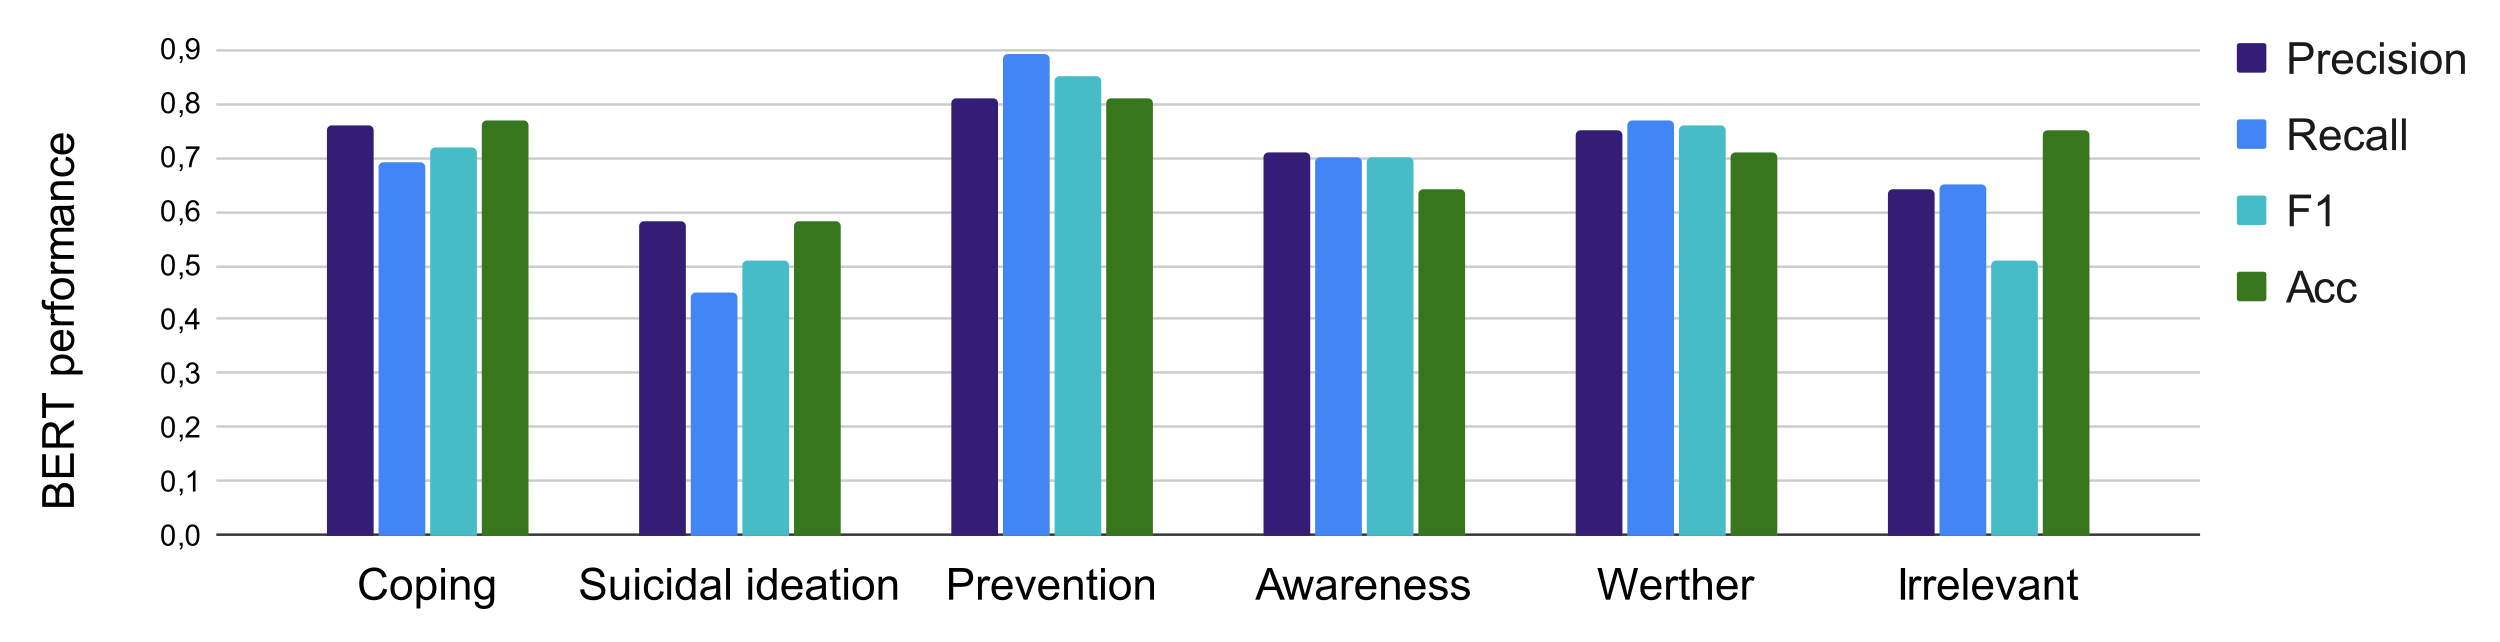 <svg version="1.1" viewBox="0.0 0.0 1017.0 261.0" fill="none" stroke="none" stroke-linecap="square" stroke-miterlimit="10" width="1017" height="261" xmlns:xlink="http://www.w3.org/1999/xlink" xmlns="http://www.w3.org/2000/svg"><path fill="#ffffff" d="M0 0L1017.0 0L1017.0 261.0L0 261.0L0 0Z" fill-rule="nonzero"/><path stroke="#333333" stroke-width="1.0" stroke-linecap="butt" d="M88.5 217.5L894.5 217.5" fill-rule="nonzero"/><path stroke="#cccccc" stroke-width="1.0" stroke-linecap="butt" d="M88.5 195.5L894.5 195.5" fill-rule="nonzero"/><path stroke="#cccccc" stroke-width="1.0" stroke-linecap="butt" d="M88.5 173.5L894.5 173.5" fill-rule="nonzero"/><path stroke="#cccccc" stroke-width="1.0" stroke-linecap="butt" d="M88.5 151.5L894.5 151.5" fill-rule="nonzero"/><path stroke="#cccccc" stroke-width="1.0" stroke-linecap="butt" d="M88.5 129.5L894.5 129.5" fill-rule="nonzero"/><path stroke="#cccccc" stroke-width="1.0" stroke-linecap="butt" d="M88.5 108.5L894.5 108.5" fill-rule="nonzero"/><path stroke="#cccccc" stroke-width="1.0" stroke-linecap="butt" d="M88.5 86.5L894.5 86.5" fill-rule="nonzero"/><path stroke="#cccccc" stroke-width="1.0" stroke-linecap="butt" d="M88.5 64.5L894.5 64.5" fill-rule="nonzero"/><path stroke="#cccccc" stroke-width="1.0" stroke-linecap="butt" d="M88.5 42.5L894.5 42.5" fill-rule="nonzero"/><path stroke="#cccccc" stroke-width="1.0" stroke-linecap="butt" d="M88.5 20.5L894.5 20.5" fill-rule="nonzero"/><clipPath id="id_0"><path d="M88.05 20.05L894.29 20.05L894.29 217.95L88.05 217.95L88.05 20.05Z" clip-rule="nonzero"/></clipPath><path stroke="#000000" stroke-width="2.0" stroke-linecap="butt" stroke-opacity="0.0" clip-path="url(#id_0)" d="M152.0 218.0L133.0 218.0L133.0 53.0C133.0 51.895 133.895 51.0 135.0 51.0L150.0 51.0C151.105 51.0 152.0 51.895 152.0 53.0Z" fill-rule="nonzero"/><path fill="#351c75" clip-path="url(#id_0)" d="M152.0 218.0L133.0 218.0L133.0 53.0C133.0 51.895 133.895 51.0 135.0 51.0L150.0 51.0C151.105 51.0 152.0 51.895 152.0 53.0Z" fill-rule="nonzero"/><path stroke="#000000" stroke-width="2.0" stroke-linecap="butt" stroke-opacity="0.0" clip-path="url(#id_0)" d="M279.0 218.0L260.0 218.0L260.0 92.0C260.0 90.895 260.895 90.0 262.0 90.0L277.0 90.0C278.105 90.0 279.0 90.895 279.0 92.0Z" fill-rule="nonzero"/><path fill="#351c75" clip-path="url(#id_0)" d="M279.0 218.0L260.0 218.0L260.0 92.0C260.0 90.895 260.895 90.0 262.0 90.0L277.0 90.0C278.105 90.0 279.0 90.895 279.0 92.0Z" fill-rule="nonzero"/><path stroke="#000000" stroke-width="2.0" stroke-linecap="butt" stroke-opacity="0.0" clip-path="url(#id_0)" d="M406.0 218.0L387.0 218.0L387.0 42.0C387.0 40.895 387.895 40.0 389.0 40.0L404.0 40.0C405.105 40.0 406.0 40.895 406.0 42.0Z" fill-rule="nonzero"/><path fill="#351c75" clip-path="url(#id_0)" d="M406.0 218.0L387.0 218.0L387.0 42.0C387.0 40.895 387.895 40.0 389.0 40.0L404.0 40.0C405.105 40.0 406.0 40.895 406.0 42.0Z" fill-rule="nonzero"/><path stroke="#000000" stroke-width="2.0" stroke-linecap="butt" stroke-opacity="0.0" clip-path="url(#id_0)" d="M533.0 218.0L514.0 218.0L514.0 64.0C514.0 62.895 514.895 62.0 516.0 62.0L531.0 62.0C532.105 62.0 533.0 62.895 533.0 64.0Z" fill-rule="nonzero"/><path fill="#351c75" clip-path="url(#id_0)" d="M533.0 218.0L514.0 218.0L514.0 64.0C514.0 62.895 514.895 62.0 516.0 62.0L531.0 62.0C532.105 62.0 533.0 62.895 533.0 64.0Z" fill-rule="nonzero"/><path stroke="#000000" stroke-width="2.0" stroke-linecap="butt" stroke-opacity="0.0" clip-path="url(#id_0)" d="M660.0 218.0L641.0 218.0L641.0 55.0C641.0 53.895 641.895 53.0 643.0 53.0L658.0 53.0C659.105 53.0 660.0 53.895 660.0 55.0Z" fill-rule="nonzero"/><path fill="#351c75" clip-path="url(#id_0)" d="M660.0 218.0L641.0 218.0L641.0 55.0C641.0 53.895 641.895 53.0 643.0 53.0L658.0 53.0C659.105 53.0 660.0 53.895 660.0 55.0Z" fill-rule="nonzero"/><path stroke="#000000" stroke-width="2.0" stroke-linecap="butt" stroke-opacity="0.0" clip-path="url(#id_0)" d="M787.0 218.0L768.0 218.0L768.0 79.0C768.0 77.895 768.895 77.0 770.0 77.0L785.0 77.0C786.105 77.0 787.0 77.895 787.0 79.0Z" fill-rule="nonzero"/><path fill="#351c75" clip-path="url(#id_0)" d="M787.0 218.0L768.0 218.0L768.0 79.0C768.0 77.895 768.895 77.0 770.0 77.0L785.0 77.0C786.105 77.0 787.0 77.895 787.0 79.0Z" fill-rule="nonzero"/><path stroke="#000000" stroke-width="2.0" stroke-linecap="butt" stroke-opacity="0.0" clip-path="url(#id_0)" d="M173.0 218.0L154.0 218.0L154.0 68.0C154.0 66.895 154.895 66.0 156.0 66.0L171.0 66.0C172.105 66.0 173.0 66.895 173.0 68.0Z" fill-rule="nonzero"/><path fill="#4285f4" clip-path="url(#id_0)" d="M173.0 218.0L154.0 218.0L154.0 68.0C154.0 66.895 154.895 66.0 156.0 66.0L171.0 66.0C172.105 66.0 173.0 66.895 173.0 68.0Z" fill-rule="nonzero"/><path stroke="#000000" stroke-width="2.0" stroke-linecap="butt" stroke-opacity="0.0" clip-path="url(#id_0)" d="M300.0 218.0L281.0 218.0L281.0 121.0C281.0 119.895 281.895 119.0 283.0 119.0L298.0 119.0C299.105 119.0 300.0 119.895 300.0 121.0Z" fill-rule="nonzero"/><path fill="#4285f4" clip-path="url(#id_0)" d="M300.0 218.0L281.0 218.0L281.0 121.0C281.0 119.895 281.895 119.0 283.0 119.0L298.0 119.0C299.105 119.0 300.0 119.895 300.0 121.0Z" fill-rule="nonzero"/><path stroke="#000000" stroke-width="2.0" stroke-linecap="butt" stroke-opacity="0.0" clip-path="url(#id_0)" d="M427.0 218.0L408.0 218.0L408.0 24.0C408.0 22.895 408.895 22.0 410.0 22.0L425.0 22.0C426.105 22.0 427.0 22.895 427.0 24.0Z" fill-rule="nonzero"/><path fill="#4285f4" clip-path="url(#id_0)" d="M427.0 218.0L408.0 218.0L408.0 24.0C408.0 22.895 408.895 22.0 410.0 22.0L425.0 22.0C426.105 22.0 427.0 22.895 427.0 24.0Z" fill-rule="nonzero"/><path stroke="#000000" stroke-width="2.0" stroke-linecap="butt" stroke-opacity="0.0" clip-path="url(#id_0)" d="M554.0 218.0L535.0 218.0L535.0 66.0C535.0 64.895 535.895 64.0 537.0 64.0L552.0 64.0C553.105 64.0 554.0 64.895 554.0 66.0Z" fill-rule="nonzero"/><path fill="#4285f4" clip-path="url(#id_0)" d="M554.0 218.0L535.0 218.0L535.0 66.0C535.0 64.895 535.895 64.0 537.0 64.0L552.0 64.0C553.105 64.0 554.0 64.895 554.0 66.0Z" fill-rule="nonzero"/><path stroke="#000000" stroke-width="2.0" stroke-linecap="butt" stroke-opacity="0.0" clip-path="url(#id_0)" d="M681.0 218.0L662.0 218.0L662.0 51.0C662.0 49.895 662.895 49.0 664.0 49.0L679.0 49.0C680.105 49.0 681.0 49.895 681.0 51.0Z" fill-rule="nonzero"/><path fill="#4285f4" clip-path="url(#id_0)" d="M681.0 218.0L662.0 218.0L662.0 51.0C662.0 49.895 662.895 49.0 664.0 49.0L679.0 49.0C680.105 49.0 681.0 49.895 681.0 51.0Z" fill-rule="nonzero"/><path stroke="#000000" stroke-width="2.0" stroke-linecap="butt" stroke-opacity="0.0" clip-path="url(#id_0)" d="M808.0 218.0L789.0 218.0L789.0 77.0C789.0 75.895 789.895 75.0 791.0 75.0L806.0 75.0C807.105 75.0 808.0 75.895 808.0 77.0Z" fill-rule="nonzero"/><path fill="#4285f4" clip-path="url(#id_0)" d="M808.0 218.0L789.0 218.0L789.0 77.0C789.0 75.895 789.895 75.0 791.0 75.0L806.0 75.0C807.105 75.0 808.0 75.895 808.0 77.0Z" fill-rule="nonzero"/><path stroke="#000000" stroke-width="2.0" stroke-linecap="butt" stroke-opacity="0.0" clip-path="url(#id_0)" d="M194.0 218.0L175.0 218.0L175.0 62.0C175.0 60.895 175.895 60.0 177.0 60.0L192.0 60.0C193.105 60.0 194.0 60.895 194.0 62.0Z" fill-rule="nonzero"/><path fill="#46bdc6" clip-path="url(#id_0)" d="M194.0 218.0L175.0 218.0L175.0 62.0C175.0 60.895 175.895 60.0 177.0 60.0L192.0 60.0C193.105 60.0 194.0 60.895 194.0 62.0Z" fill-rule="nonzero"/><path stroke="#000000" stroke-width="2.0" stroke-linecap="butt" stroke-opacity="0.0" clip-path="url(#id_0)" d="M321.0 218.0L302.0 218.0L302.0 108.0C302.0 106.895 302.895 106.0 304.0 106.0L319.0 106.0C320.105 106.0 321.0 106.895 321.0 108.0Z" fill-rule="nonzero"/><path fill="#46bdc6" clip-path="url(#id_0)" d="M321.0 218.0L302.0 218.0L302.0 108.0C302.0 106.895 302.895 106.0 304.0 106.0L319.0 106.0C320.105 106.0 321.0 106.895 321.0 108.0Z" fill-rule="nonzero"/><path stroke="#000000" stroke-width="2.0" stroke-linecap="butt" stroke-opacity="0.0" clip-path="url(#id_0)" d="M448.0 218.0L429.0 218.0L429.0 33.0C429.0 31.895 429.895 31.0 431.0 31.0L446.0 31.0C447.105 31.0 448.0 31.895 448.0 33.0Z" fill-rule="nonzero"/><path fill="#46bdc6" clip-path="url(#id_0)" d="M448.0 218.0L429.0 218.0L429.0 33.0C429.0 31.895 429.895 31.0 431.0 31.0L446.0 31.0C447.105 31.0 448.0 31.895 448.0 33.0Z" fill-rule="nonzero"/><path stroke="#000000" stroke-width="2.0" stroke-linecap="butt" stroke-opacity="0.0" clip-path="url(#id_0)" d="M575.0 218.0L556.0 218.0L556.0 66.0C556.0 64.895 556.895 64.0 558.0 64.0L573.0 64.0C574.105 64.0 575.0 64.895 575.0 66.0Z" fill-rule="nonzero"/><path fill="#46bdc6" clip-path="url(#id_0)" d="M575.0 218.0L556.0 218.0L556.0 66.0C556.0 64.895 556.895 64.0 558.0 64.0L573.0 64.0C574.105 64.0 575.0 64.895 575.0 66.0Z" fill-rule="nonzero"/><path stroke="#000000" stroke-width="2.0" stroke-linecap="butt" stroke-opacity="0.0" clip-path="url(#id_0)" d="M702.0 218.0L683.0 218.0L683.0 53.0C683.0 51.895 683.895 51.0 685.0 51.0L700.0 51.0C701.105 51.0 702.0 51.895 702.0 53.0Z" fill-rule="nonzero"/><path fill="#46bdc6" clip-path="url(#id_0)" d="M702.0 218.0L683.0 218.0L683.0 53.0C683.0 51.895 683.895 51.0 685.0 51.0L700.0 51.0C701.105 51.0 702.0 51.895 702.0 53.0Z" fill-rule="nonzero"/><path stroke="#000000" stroke-width="2.0" stroke-linecap="butt" stroke-opacity="0.0" clip-path="url(#id_0)" d="M829.0 218.0L810.0 218.0L810.0 108.0C810.0 106.895 810.895 106.0 812.0 106.0L827.0 106.0C828.105 106.0 829.0 106.895 829.0 108.0Z" fill-rule="nonzero"/><path fill="#46bdc6" clip-path="url(#id_0)" d="M829.0 218.0L810.0 218.0L810.0 108.0C810.0 106.895 810.895 106.0 812.0 106.0L827.0 106.0C828.105 106.0 829.0 106.895 829.0 108.0Z" fill-rule="nonzero"/><path stroke="#000000" stroke-width="2.0" stroke-linecap="butt" stroke-opacity="0.0" clip-path="url(#id_0)" d="M215.0 218.0L196.0 218.0L196.0 51.0C196.0 49.895 196.895 49.0 198.0 49.0L213.0 49.0C214.105 49.0 215.0 49.895 215.0 51.0Z" fill-rule="nonzero"/><path fill="#38761d" clip-path="url(#id_0)" d="M215.0 218.0L196.0 218.0L196.0 51.0C196.0 49.895 196.895 49.0 198.0 49.0L213.0 49.0C214.105 49.0 215.0 49.895 215.0 51.0Z" fill-rule="nonzero"/><path stroke="#000000" stroke-width="2.0" stroke-linecap="butt" stroke-opacity="0.0" clip-path="url(#id_0)" d="M342.0 218.0L323.0 218.0L323.0 92.0C323.0 90.895 323.895 90.0 325.0 90.0L340.0 90.0C341.105 90.0 342.0 90.895 342.0 92.0Z" fill-rule="nonzero"/><path fill="#38761d" clip-path="url(#id_0)" d="M342.0 218.0L323.0 218.0L323.0 92.0C323.0 90.895 323.895 90.0 325.0 90.0L340.0 90.0C341.105 90.0 342.0 90.895 342.0 92.0Z" fill-rule="nonzero"/><path stroke="#000000" stroke-width="2.0" stroke-linecap="butt" stroke-opacity="0.0" clip-path="url(#id_0)" d="M469.0 218.0L450.0 218.0L450.0 42.0C450.0 40.895 450.895 40.0 452.0 40.0L467.0 40.0C468.105 40.0 469.0 40.895 469.0 42.0Z" fill-rule="nonzero"/><path fill="#38761d" clip-path="url(#id_0)" d="M469.0 218.0L450.0 218.0L450.0 42.0C450.0 40.895 450.895 40.0 452.0 40.0L467.0 40.0C468.105 40.0 469.0 40.895 469.0 42.0Z" fill-rule="nonzero"/><path stroke="#000000" stroke-width="2.0" stroke-linecap="butt" stroke-opacity="0.0" clip-path="url(#id_0)" d="M596.0 218.0L577.0 218.0L577.0 79.0C577.0 77.895 577.895 77.0 579.0 77.0L594.0 77.0C595.105 77.0 596.0 77.895 596.0 79.0Z" fill-rule="nonzero"/><path fill="#38761d" clip-path="url(#id_0)" d="M596.0 218.0L577.0 218.0L577.0 79.0C577.0 77.895 577.895 77.0 579.0 77.0L594.0 77.0C595.105 77.0 596.0 77.895 596.0 79.0Z" fill-rule="nonzero"/><path stroke="#000000" stroke-width="2.0" stroke-linecap="butt" stroke-opacity="0.0" clip-path="url(#id_0)" d="M723.0 218.0L704.0 218.0L704.0 64.0C704.0 62.895 704.895 62.0 706.0 62.0L721.0 62.0C722.105 62.0 723.0 62.895 723.0 64.0Z" fill-rule="nonzero"/><path fill="#38761d" clip-path="url(#id_0)" d="M723.0 218.0L704.0 218.0L704.0 64.0C704.0 62.895 704.895 62.0 706.0 62.0L721.0 62.0C722.105 62.0 723.0 62.895 723.0 64.0Z" fill-rule="nonzero"/><path stroke="#000000" stroke-width="2.0" stroke-linecap="butt" stroke-opacity="0.0" clip-path="url(#id_0)" d="M850.0 218.0L831.0 218.0L831.0 55.0C831.0 53.895 831.895 53.0 833.0 53.0L848.0 53.0C849.105 53.0 850.0 53.895 850.0 55.0Z" fill-rule="nonzero"/><path fill="#38761d" clip-path="url(#id_0)" d="M850.0 218.0L831.0 218.0L831.0 55.0C831.0 53.895 831.895 53.0 833.0 53.0L848.0 53.0C849.105 53.0 850.0 53.895 850.0 55.0Z" fill-rule="nonzero"/><path fill="#000000" d="M30.05 206.188L17.159 206.188L17.159 201.344Q17.159 199.875 17.55 198.984Q17.941 198.094 18.753 197.594Q19.566 197.078 20.456 197.078Q21.284 197.078 22.019 197.531Q22.753 197.969 23.191 198.875Q23.534 197.703 24.363 197.078Q25.191 196.453 26.316 196.453Q27.222 196.453 28.003 196.844Q28.769 197.219 29.191 197.781Q29.613 198.344 29.831 199.188Q30.05 200.031 30.05 201.266L30.05 206.188ZM22.581 204.469L22.581 201.688Q22.581 200.562 22.425 200.062Q22.238 199.406 21.8 199.078Q21.347 198.75 20.659 198.75Q20.019 198.75 19.534 199.062Q19.05 199.375 18.878 199.953Q18.691 200.516 18.691 201.906L18.691 204.469L22.581 204.469ZM28.534 204.469L28.534 201.266Q28.534 200.438 28.472 200.109Q28.363 199.516 28.113 199.125Q27.863 198.734 27.394 198.484Q26.925 198.219 26.316 198.219Q25.597 198.219 25.066 198.594Q24.534 198.953 24.316 199.609Q24.097 200.266 24.097 201.5L24.097 204.469L28.534 204.469ZM30.05 194.078L17.159 194.078L17.159 184.766L18.691 184.766L18.691 192.375L22.628 192.375L22.628 185.25L24.144 185.25L24.144 192.375L28.534 192.375L28.534 184.453L30.05 184.453L30.05 194.078ZM30.05 182.078L17.159 182.078L17.159 176.375Q17.159 174.656 17.519 173.766Q17.863 172.859 18.738 172.328Q19.613 171.781 20.675 171.781Q22.05 171.781 22.988 172.672Q23.925 173.562 24.191 175.406Q24.519 174.734 24.831 174.391Q25.519 173.641 26.55 172.969L30.05 170.734L30.05 172.875L27.363 174.578Q26.206 175.328 25.597 175.812Q24.972 176.297 24.738 176.688Q24.488 177.062 24.394 177.453Q24.331 177.75 24.331 178.406L24.331 180.375L30.05 180.375L30.05 182.078ZM22.847 180.375L22.847 176.719Q22.847 175.547 22.613 174.891Q22.363 174.234 21.831 173.891Q21.3 173.547 20.675 173.547Q19.769 173.547 19.175 174.219Q18.581 174.875 18.581 176.297L18.581 180.375L22.847 180.375ZM30.05 165.828L18.691 165.828L18.691 170.078L17.159 170.078L17.159 159.859L18.691 159.859L18.691 164.125L30.05 164.125L30.05 165.828ZM33.628 152.312L20.722 152.312L20.722 150.875L21.925 150.875Q21.222 150.359 20.863 149.719Q20.503 149.078 20.503 148.172Q20.503 146.969 21.128 146.062Q21.738 145.141 22.863 144.672Q23.972 144.203 25.316 144.203Q26.738 144.203 27.894 144.719Q29.034 145.234 29.659 146.219Q30.269 147.203 30.269 148.281Q30.269 149.062 29.941 149.703Q29.597 150.328 29.081 150.734L33.628 150.734L33.628 152.312ZM25.441 150.875Q27.238 150.875 28.097 150.156Q28.956 149.422 28.956 148.391Q28.956 147.328 28.066 146.578Q27.175 145.828 25.3 145.828Q23.519 145.828 22.628 146.562Q21.738 147.297 21.738 148.312Q21.738 149.328 22.691 150.109Q23.628 150.875 25.441 150.875ZM27.05 135.922L27.253 134.281Q28.675 134.672 29.472 135.719Q30.269 136.766 30.269 138.391Q30.269 140.438 29.003 141.641Q27.738 142.844 25.456 142.844Q23.113 142.844 21.816 141.641Q20.503 140.422 20.503 138.484Q20.503 136.609 21.784 135.422Q23.05 134.234 25.363 134.234Q25.503 134.234 25.784 134.25L25.784 141.203Q27.331 141.125 28.144 140.344Q28.956 139.547 28.956 138.391Q28.956 137.516 28.503 136.906Q28.05 136.281 27.05 135.922ZM24.488 141.125L24.488 135.906Q23.316 136.016 22.722 136.5Q21.8 137.266 21.8 138.469Q21.8 139.547 22.534 140.297Q23.269 141.031 24.488 141.125ZM30.05 132.328L20.722 132.328L20.722 130.906L22.128 130.906Q21.144 130.359 20.831 129.906Q20.503 129.438 20.503 128.891Q20.503 128.078 21.019 127.266L22.488 127.797Q22.144 128.391 22.144 128.969Q22.144 129.484 22.456 129.906Q22.769 130.312 23.316 130.484Q24.159 130.75 25.159 130.75L30.05 130.75L30.05 132.328ZM30.05 125.938L21.941 125.938L21.941 127.328L20.722 127.328L20.722 125.938L19.722 125.938Q18.784 125.938 18.331 125.766Q17.706 125.547 17.331 124.969Q16.941 124.391 16.941 123.344Q16.941 122.688 17.097 121.875L18.488 122.109Q18.394 122.609 18.394 123.047Q18.394 123.766 18.706 124.062Q19.003 124.359 19.847 124.359L20.722 124.359L20.722 122.547L21.941 122.547L21.941 124.359L30.05 124.359L30.05 125.938ZM25.378 121.906Q22.784 121.906 21.534 120.453Q20.503 119.25 20.503 117.531Q20.503 115.594 21.769 114.375Q23.034 113.156 25.253 113.156Q27.05 113.156 28.081 113.703Q29.113 114.234 29.691 115.266Q30.269 116.297 30.269 117.531Q30.269 119.484 29.019 120.703Q27.753 121.906 25.378 121.906ZM25.378 120.281Q27.175 120.281 28.066 119.5Q28.956 118.719 28.956 117.531Q28.956 116.344 28.066 115.562Q27.159 114.781 25.331 114.781Q23.597 114.781 22.706 115.578Q21.816 116.359 21.816 117.531Q21.816 118.719 22.706 119.5Q23.597 120.281 25.378 120.281ZM30.05 111.328L20.722 111.328L20.722 109.906L22.128 109.906Q21.144 109.359 20.831 108.906Q20.503 108.438 20.503 107.891Q20.503 107.078 21.019 106.266L22.488 106.797Q22.144 107.391 22.144 107.969Q22.144 108.484 22.456 108.906Q22.769 109.312 23.316 109.484Q24.159 109.75 25.159 109.75L30.05 109.75L30.05 111.328ZM30.05 105.312L20.722 105.312L20.722 103.891L22.019 103.891Q21.347 103.453 20.925 102.734Q20.503 102.0 20.503 101.062Q20.503 100.031 20.941 99.375Q21.363 98.703 22.144 98.438Q20.503 97.328 20.503 95.547Q20.503 94.156 21.284 93.422Q22.05 92.672 23.644 92.672L30.05 92.672L30.05 94.234L24.175 94.234Q23.222 94.234 22.8 94.391Q22.378 94.547 22.128 94.953Q21.878 95.359 21.878 95.906Q21.878 96.891 22.534 97.547Q23.191 98.188 24.628 98.188L30.05 98.188L30.05 99.766L23.988 99.766Q22.925 99.766 22.409 100.156Q21.878 100.547 21.878 101.422Q21.878 102.094 22.238 102.656Q22.581 103.219 23.253 103.484Q23.925 103.734 25.206 103.734L30.05 103.734L30.05 105.312ZM28.894 85.219Q29.644 86.094 29.956 86.922Q30.269 87.734 30.269 88.656Q30.269 90.203 29.519 91.031Q28.753 91.844 27.581 91.844Q26.909 91.844 26.347 91.531Q25.769 91.219 25.425 90.719Q25.081 90.219 24.909 89.578Q24.784 89.109 24.675 88.172Q24.441 86.266 24.128 85.359Q23.8 85.344 23.706 85.344Q22.753 85.344 22.347 85.797Q21.816 86.406 21.816 87.594Q21.816 88.719 22.206 89.25Q22.597 89.781 23.597 90.031L23.378 91.578Q22.378 91.359 21.769 90.891Q21.159 90.406 20.831 89.5Q20.503 88.578 20.503 87.359Q20.503 86.172 20.784 85.422Q21.066 84.672 21.503 84.328Q21.925 83.969 22.566 83.828Q22.972 83.75 24.034 83.75L26.144 83.75Q28.347 83.75 28.941 83.656Q29.519 83.547 30.05 83.25L30.05 84.906Q29.55 85.156 28.894 85.219ZM25.363 85.359Q25.722 86.219 25.956 87.938Q26.097 88.906 26.284 89.312Q26.456 89.719 26.8 89.938Q27.128 90.156 27.55 90.156Q28.175 90.156 28.597 89.688Q29.019 89.203 29.019 88.281Q29.019 87.359 28.628 86.656Q28.222 85.938 27.534 85.609Q26.988 85.359 25.941 85.359L25.363 85.359ZM30.05 81.312L20.722 81.312L20.722 79.891L22.05 79.891Q20.503 78.859 20.503 76.922Q20.503 76.078 20.816 75.375Q21.113 74.656 21.613 74.312Q22.097 73.953 22.769 73.812Q23.206 73.734 24.316 73.734L30.05 73.734L30.05 75.312L24.378 75.312Q23.409 75.312 22.925 75.5Q22.441 75.672 22.159 76.156Q21.878 76.625 21.878 77.25Q21.878 78.266 22.519 79.0Q23.159 79.734 24.956 79.734L30.05 79.734L30.05 81.312ZM26.628 65.219L26.831 63.672Q28.441 63.922 29.363 64.969Q30.269 66.016 30.269 67.547Q30.269 69.469 29.019 70.641Q27.753 71.797 25.425 71.797Q23.909 71.797 22.784 71.297Q21.644 70.797 21.081 69.781Q20.503 68.75 20.503 67.547Q20.503 66.016 21.284 65.062Q22.05 64.094 23.456 63.812L23.691 65.359Q22.753 65.578 22.284 66.141Q21.8 66.688 21.8 67.484Q21.8 68.672 22.659 69.422Q23.519 70.172 25.378 70.172Q27.253 70.172 28.113 69.453Q28.956 68.734 28.956 67.562Q28.956 66.641 28.394 66.016Q27.816 65.391 26.628 65.219ZM27.05 55.922L27.253 54.281Q28.675 54.672 29.472 55.719Q30.269 56.766 30.269 58.391Q30.269 60.438 29.003 61.641Q27.738 62.844 25.456 62.844Q23.113 62.844 21.816 61.641Q20.503 60.422 20.503 58.484Q20.503 56.609 21.784 55.422Q23.05 54.234 25.363 54.234Q25.503 54.234 25.784 54.25L25.784 61.203Q27.331 61.125 28.144 60.344Q28.956 59.547 28.956 58.391Q28.956 57.516 28.503 56.906Q28.05 56.281 27.05 55.922ZM24.488 61.125L24.488 55.906Q23.316 56.016 22.722 56.5Q21.8 57.266 21.8 58.469Q21.8 59.547 22.534 60.297Q23.269 61.031 24.488 61.125Z" fill-rule="nonzero"/><path fill="#000000" d="M65.55 217.716Q65.55 216.184 65.862 215.262Q66.175 214.325 66.784 213.825Q67.409 213.325 68.347 213.325Q69.034 213.325 69.55 213.606Q70.081 213.887 70.425 214.419Q70.769 214.934 70.956 215.684Q71.144 216.434 71.144 217.716Q71.144 219.231 70.831 220.153Q70.534 221.075 69.909 221.591Q69.3 222.091 68.347 222.091Q67.112 222.091 66.394 221.2Q65.55 220.137 65.55 217.716ZM66.628 217.716Q66.628 219.825 67.128 220.528Q67.628 221.231 68.347 221.231Q69.081 221.231 69.566 220.528Q70.066 219.825 70.066 217.716Q70.066 215.591 69.566 214.903Q69.081 214.2 68.331 214.2Q67.612 214.2 67.175 214.809Q66.628 215.591 66.628 217.716ZM73.112 221.95L73.112 220.747L74.316 220.747L74.316 221.95Q74.316 222.606 74.081 223.012Q73.847 223.434 73.347 223.653L73.05 223.2Q73.378 223.059 73.534 222.762Q73.691 222.481 73.722 221.95L73.112 221.95ZM75.55 217.716Q75.55 216.184 75.862 215.262Q76.175 214.325 76.784 213.825Q77.409 213.325 78.347 213.325Q79.034 213.325 79.55 213.606Q80.081 213.887 80.425 214.419Q80.769 214.934 80.956 215.684Q81.144 216.434 81.144 217.716Q81.144 219.231 80.831 220.153Q80.534 221.075 79.909 221.591Q79.3 222.091 78.347 222.091Q77.112 222.091 76.394 221.2Q75.55 220.137 75.55 217.716ZM76.628 217.716Q76.628 219.825 77.128 220.528Q77.628 221.231 78.347 221.231Q79.081 221.231 79.566 220.528Q80.066 219.825 80.066 217.716Q80.066 215.591 79.566 214.903Q79.081 214.2 78.331 214.2Q77.612 214.2 77.175 214.809Q76.628 215.591 76.628 217.716Z" fill-rule="nonzero"/><path fill="#000000" d="M65.55 195.727Q65.55 194.195 65.862 193.274Q66.175 192.336 66.784 191.836Q67.409 191.336 68.347 191.336Q69.034 191.336 69.55 191.617Q70.081 191.899 70.425 192.43Q70.769 192.945 70.956 193.695Q71.144 194.445 71.144 195.727Q71.144 197.242 70.831 198.164Q70.534 199.086 69.909 199.602Q69.3 200.102 68.347 200.102Q67.112 200.102 66.394 199.211Q65.55 198.149 65.55 195.727ZM66.628 195.727Q66.628 197.836 67.128 198.539Q67.628 199.242 68.347 199.242Q69.081 199.242 69.566 198.539Q70.066 197.836 70.066 195.727Q70.066 193.602 69.566 192.914Q69.081 192.211 68.331 192.211Q67.612 192.211 67.175 192.82Q66.628 193.602 66.628 195.727ZM73.112 199.961L73.112 198.758L74.316 198.758L74.316 199.961Q74.316 200.617 74.081 201.024Q73.847 201.445 73.347 201.664L73.05 201.211Q73.378 201.07 73.534 200.774Q73.691 200.492 73.722 199.961L73.112 199.961ZM79.519 199.961L78.472 199.961L78.472 193.242Q78.081 193.602 77.456 193.977Q76.847 194.336 76.362 194.508L76.362 193.492Q77.237 193.07 77.894 192.492Q78.566 191.899 78.847 191.336L79.519 191.336L79.519 199.961Z" fill-rule="nonzero"/><path fill="#000000" d="M65.55 173.738Q65.55 172.207 65.862 171.285Q66.175 170.347 66.784 169.847Q67.409 169.347 68.347 169.347Q69.034 169.347 69.55 169.628Q70.081 169.91 70.425 170.441Q70.769 170.957 70.956 171.707Q71.144 172.457 71.144 173.738Q71.144 175.253 70.831 176.175Q70.534 177.097 69.909 177.613Q69.3 178.113 68.347 178.113Q67.112 178.113 66.394 177.222Q65.55 176.16 65.55 173.738ZM66.628 173.738Q66.628 175.847 67.128 176.55Q67.628 177.253 68.347 177.253Q69.081 177.253 69.566 176.55Q70.066 175.847 70.066 173.738Q70.066 171.613 69.566 170.925Q69.081 170.222 68.331 170.222Q67.612 170.222 67.175 170.832Q66.628 171.613 66.628 173.738ZM73.112 177.972L73.112 176.769L74.316 176.769L74.316 177.972Q74.316 178.628 74.081 179.035Q73.847 179.457 73.347 179.675L73.05 179.222Q73.378 179.082 73.534 178.785Q73.691 178.503 73.722 177.972L73.112 177.972ZM81.097 176.957L81.097 177.972L75.409 177.972Q75.409 177.597 75.534 177.238Q75.753 176.66 76.222 176.097Q76.706 175.535 77.612 174.8Q79.019 173.644 79.503 172.972Q80.003 172.3 80.003 171.707Q80.003 171.082 79.55 170.66Q79.097 170.222 78.378 170.222Q77.612 170.222 77.159 170.675Q76.706 171.128 76.691 171.941L75.612 171.832Q75.722 170.613 76.441 169.988Q77.175 169.347 78.409 169.347Q79.644 169.347 80.362 170.035Q81.081 170.722 81.081 171.738Q81.081 172.253 80.862 172.753Q80.659 173.238 80.159 173.8Q79.675 174.347 78.55 175.3Q77.597 176.097 77.316 176.394Q77.05 176.675 76.878 176.957L81.097 176.957Z" fill-rule="nonzero"/><path fill="#000000" d="M65.55 151.749Q65.55 150.218 65.862 149.296Q66.175 148.358 66.784 147.858Q67.409 147.358 68.347 147.358Q69.034 147.358 69.55 147.64Q70.081 147.921 70.425 148.452Q70.769 148.968 70.956 149.718Q71.144 150.468 71.144 151.749Q71.144 153.265 70.831 154.186Q70.534 155.108 69.909 155.624Q69.3 156.124 68.347 156.124Q67.112 156.124 66.394 155.233Q65.55 154.171 65.55 151.749ZM66.628 151.749Q66.628 153.858 67.128 154.561Q67.628 155.265 68.347 155.265Q69.081 155.265 69.566 154.561Q70.066 153.858 70.066 151.749Q70.066 149.624 69.566 148.936Q69.081 148.233 68.331 148.233Q67.612 148.233 67.175 148.843Q66.628 149.624 66.628 151.749ZM73.112 155.983L73.112 154.78L74.316 154.78L74.316 155.983Q74.316 156.64 74.081 157.046Q73.847 157.468 73.347 157.686L73.05 157.233Q73.378 157.093 73.534 156.796Q73.691 156.515 73.722 155.983L73.112 155.983ZM75.55 153.718L76.612 153.577Q76.784 154.468 77.222 154.874Q77.659 155.265 78.284 155.265Q79.034 155.265 79.55 154.749Q80.066 154.233 80.066 153.468Q80.066 152.749 79.581 152.28Q79.112 151.796 78.378 151.796Q78.081 151.796 77.628 151.921L77.753 150.983Q77.862 150.999 77.925 150.999Q78.597 150.999 79.128 150.655Q79.675 150.296 79.675 149.561Q79.675 148.983 79.284 148.608Q78.894 148.218 78.269 148.218Q77.659 148.218 77.237 148.608Q76.831 148.999 76.722 149.765L75.659 149.577Q75.847 148.53 76.534 147.952Q77.222 147.358 78.237 147.358Q78.941 147.358 79.534 147.671Q80.128 147.968 80.441 148.483Q80.753 148.999 80.753 149.593Q80.753 150.14 80.456 150.608Q80.159 151.061 79.581 151.327Q80.331 151.499 80.753 152.061Q81.175 152.608 81.175 153.452Q81.175 154.577 80.347 155.358Q79.534 156.14 78.284 156.14Q77.159 156.14 76.409 155.468Q75.659 154.78 75.55 153.718Z" fill-rule="nonzero"/><path fill="#000000" d="M65.55 129.76Q65.55 128.229 65.862 127.307Q66.175 126.369 66.784 125.869Q67.409 125.369 68.347 125.369Q69.034 125.369 69.55 125.651Q70.081 125.932 70.425 126.463Q70.769 126.979 70.956 127.729Q71.144 128.479 71.144 129.76Q71.144 131.276 70.831 132.198Q70.534 133.119 69.909 133.635Q69.3 134.135 68.347 134.135Q67.112 134.135 66.394 133.244Q65.55 132.182 65.55 129.76ZM66.628 129.76Q66.628 131.869 67.128 132.573Q67.628 133.276 68.347 133.276Q69.081 133.276 69.566 132.573Q70.066 131.869 70.066 129.76Q70.066 127.635 69.566 126.948Q69.081 126.244 68.331 126.244Q67.612 126.244 67.175 126.854Q66.628 127.635 66.628 129.76ZM73.112 133.994L73.112 132.791L74.316 132.791L74.316 133.994Q74.316 134.651 74.081 135.057Q73.847 135.479 73.347 135.698L73.05 135.244Q73.378 135.104 73.534 134.807Q73.691 134.526 73.722 133.994L73.112 133.994ZM78.925 133.994L78.925 131.932L75.206 131.932L75.206 130.963L79.128 125.401L79.987 125.401L79.987 130.963L81.144 130.963L81.144 131.932L79.987 131.932L79.987 133.994L78.925 133.994ZM78.925 130.963L78.925 127.104L76.237 130.963L78.925 130.963Z" fill-rule="nonzero"/><path fill="#000000" d="M65.55 107.771Q65.55 106.24 65.862 105.318Q66.175 104.381 66.784 103.881Q67.409 103.381 68.347 103.381Q69.034 103.381 69.55 103.662Q70.081 103.943 70.425 104.474Q70.769 104.99 70.956 105.74Q71.144 106.49 71.144 107.771Q71.144 109.287 70.831 110.209Q70.534 111.131 69.909 111.646Q69.3 112.146 68.347 112.146Q67.112 112.146 66.394 111.256Q65.55 110.193 65.55 107.771ZM66.628 107.771Q66.628 109.881 67.128 110.584Q67.628 111.287 68.347 111.287Q69.081 111.287 69.566 110.584Q70.066 109.881 70.066 107.771Q70.066 105.646 69.566 104.959Q69.081 104.256 68.331 104.256Q67.612 104.256 67.175 104.865Q66.628 105.646 66.628 107.771ZM73.112 112.006L73.112 110.802L74.316 110.802L74.316 112.006Q74.316 112.662 74.081 113.068Q73.847 113.49 73.347 113.709L73.05 113.256Q73.378 113.115 73.534 112.818Q73.691 112.537 73.722 112.006L73.112 112.006ZM75.55 109.756L76.659 109.662Q76.784 110.474 77.222 110.881Q77.675 111.287 78.316 111.287Q79.066 111.287 79.597 110.709Q80.128 110.131 80.128 109.193Q80.128 108.287 79.612 107.771Q79.112 107.24 78.284 107.24Q77.784 107.24 77.362 107.474Q76.956 107.709 76.722 108.068L75.737 107.943L76.566 103.537L80.847 103.537L80.847 104.537L77.409 104.537L76.956 106.849Q77.722 106.302 78.566 106.302Q79.691 106.302 80.456 107.084Q81.237 107.865 81.237 109.099Q81.237 110.256 80.566 111.115Q79.737 112.146 78.316 112.146Q77.144 112.146 76.394 111.49Q75.659 110.834 75.55 109.756Z" fill-rule="nonzero"/><path fill="#000000" d="M65.55 85.782Q65.55 84.251 65.862 83.329Q66.175 82.392 66.784 81.892Q67.409 81.392 68.347 81.392Q69.034 81.392 69.55 81.673Q70.081 81.954 70.425 82.485Q70.769 83.001 70.956 83.751Q71.144 84.501 71.144 85.782Q71.144 87.298 70.831 88.22Q70.534 89.142 69.909 89.657Q69.3 90.157 68.347 90.157Q67.112 90.157 66.394 89.267Q65.55 88.204 65.55 85.782ZM66.628 85.782Q66.628 87.892 67.128 88.595Q67.628 89.298 68.347 89.298Q69.081 89.298 69.566 88.595Q70.066 87.892 70.066 85.782Q70.066 83.657 69.566 82.97Q69.081 82.267 68.331 82.267Q67.612 82.267 67.175 82.876Q66.628 83.657 66.628 85.782ZM73.112 90.017L73.112 88.814L74.316 88.814L74.316 90.017Q74.316 90.673 74.081 91.079Q73.847 91.501 73.347 91.72L73.05 91.267Q73.378 91.126 73.534 90.829Q73.691 90.548 73.722 90.017L73.112 90.017ZM81.019 83.532L79.972 83.61Q79.831 82.985 79.581 82.704Q79.144 82.251 78.519 82.251Q78.019 82.251 77.628 82.532Q77.144 82.907 76.847 83.61Q76.566 84.298 76.55 85.579Q76.925 85.001 77.472 84.72Q78.034 84.439 78.644 84.439Q79.691 84.439 80.425 85.22Q81.175 86.001 81.175 87.22Q81.175 88.032 80.816 88.735Q80.472 89.423 79.862 89.798Q79.253 90.157 78.487 90.157Q77.159 90.157 76.331 89.189Q75.503 88.22 75.503 86.001Q75.503 83.501 76.425 82.376Q77.222 81.392 78.581 81.392Q79.597 81.392 80.237 81.97Q80.894 82.532 81.019 83.532ZM76.722 87.235Q76.722 87.782 76.941 88.282Q77.175 88.767 77.581 89.032Q78.003 89.298 78.472 89.298Q79.128 89.298 79.612 88.767Q80.097 88.22 80.097 87.298Q80.097 86.407 79.612 85.892Q79.144 85.376 78.425 85.376Q77.706 85.376 77.206 85.892Q76.722 86.407 76.722 87.235Z" fill-rule="nonzero"/><path fill="#000000" d="M65.55 63.793Q65.55 62.262 65.862 61.34Q66.175 60.403 66.784 59.903Q67.409 59.403 68.347 59.403Q69.034 59.403 69.55 59.684Q70.081 59.965 70.425 60.497Q70.769 61.012 70.956 61.762Q71.144 62.512 71.144 63.793Q71.144 65.309 70.831 66.231Q70.534 67.153 69.909 67.668Q69.3 68.168 68.347 68.168Q67.112 68.168 66.394 67.278Q65.55 66.215 65.55 63.793ZM66.628 63.793Q66.628 65.903 67.128 66.606Q67.628 67.309 68.347 67.309Q69.081 67.309 69.566 66.606Q70.066 65.903 70.066 63.793Q70.066 61.668 69.566 60.981Q69.081 60.278 68.331 60.278Q67.612 60.278 67.175 60.887Q66.628 61.668 66.628 63.793ZM73.112 68.028L73.112 66.825L74.316 66.825L74.316 68.028Q74.316 68.684 74.081 69.09Q73.847 69.512 73.347 69.731L73.05 69.278Q73.378 69.137 73.534 68.84Q73.691 68.559 73.722 68.028L73.112 68.028ZM75.612 60.559L75.612 59.543L81.175 59.543L81.175 60.372Q80.362 61.247 79.55 62.7Q78.753 64.137 78.316 65.668Q77.987 66.747 77.909 68.028L76.816 68.028Q76.831 67.012 77.206 65.575Q77.597 64.137 78.3 62.809Q79.019 61.481 79.831 60.559L75.612 60.559Z" fill-rule="nonzero"/><path fill="#000000" d="M65.55 41.805Q65.55 40.273 65.862 39.351Q66.175 38.414 66.784 37.914Q67.409 37.414 68.347 37.414Q69.034 37.414 69.55 37.695Q70.081 37.976 70.425 38.508Q70.769 39.023 70.956 39.773Q71.144 40.523 71.144 41.805Q71.144 43.32 70.831 44.242Q70.534 45.164 69.909 45.68Q69.3 46.18 68.347 46.18Q67.112 46.18 66.394 45.289Q65.55 44.226 65.55 41.805ZM66.628 41.805Q66.628 43.914 67.128 44.617Q67.628 45.32 68.347 45.32Q69.081 45.32 69.566 44.617Q70.066 43.914 70.066 41.805Q70.066 39.68 69.566 38.992Q69.081 38.289 68.331 38.289Q67.612 38.289 67.175 38.898Q66.628 39.68 66.628 41.805ZM73.112 46.039L73.112 44.836L74.316 44.836L74.316 46.039Q74.316 46.695 74.081 47.101Q73.847 47.523 73.347 47.742L73.05 47.289Q73.378 47.148 73.534 46.851Q73.691 46.57 73.722 46.039L73.112 46.039ZM77.175 41.383Q76.519 41.133 76.191 40.695Q75.878 40.242 75.878 39.633Q75.878 38.695 76.55 38.055Q77.237 37.414 78.347 37.414Q79.472 37.414 80.159 38.07Q80.847 38.726 80.847 39.664Q80.847 40.258 80.534 40.695Q80.222 41.133 79.581 41.383Q80.378 41.633 80.784 42.211Q81.191 42.789 81.191 43.586Q81.191 44.68 80.409 45.43Q79.644 46.18 78.362 46.18Q77.097 46.18 76.316 45.43Q75.534 44.68 75.534 43.555Q75.534 42.711 75.956 42.148Q76.394 41.586 77.175 41.383ZM76.956 39.586Q76.956 40.195 77.347 40.586Q77.753 40.976 78.378 40.976Q78.987 40.976 79.378 40.601Q79.769 40.211 79.769 39.648Q79.769 39.07 79.362 38.68Q78.956 38.273 78.362 38.273Q77.753 38.273 77.347 38.664Q76.956 39.055 76.956 39.586ZM76.628 43.555Q76.628 44.008 76.831 44.43Q77.05 44.851 77.472 45.086Q77.894 45.32 78.378 45.32Q79.128 45.32 79.612 44.836Q80.112 44.351 80.112 43.601Q80.112 42.836 79.612 42.336Q79.112 41.836 78.347 41.836Q77.597 41.836 77.112 42.336Q76.628 42.82 76.628 43.555Z" fill-rule="nonzero"/><path fill="#000000" d="M65.55 19.816Q65.55 18.284 65.862 17.363Q66.175 16.425 66.784 15.925Q67.409 15.425 68.347 15.425Q69.034 15.425 69.55 15.706Q70.081 15.987 70.425 16.519Q70.769 17.034 70.956 17.784Q71.144 18.534 71.144 19.816Q71.144 21.331 70.831 22.253Q70.534 23.175 69.909 23.691Q69.3 24.191 68.347 24.191Q67.112 24.191 66.394 23.3Q65.55 22.238 65.55 19.816ZM66.628 19.816Q66.628 21.925 67.128 22.628Q67.628 23.331 68.347 23.331Q69.081 23.331 69.566 22.628Q70.066 21.925 70.066 19.816Q70.066 17.691 69.566 17.003Q69.081 16.3 68.331 16.3Q67.612 16.3 67.175 16.909Q66.628 17.691 66.628 19.816ZM73.112 24.05L73.112 22.847L74.316 22.847L74.316 24.05Q74.316 24.706 74.081 25.113Q73.847 25.534 73.347 25.753L73.05 25.3Q73.378 25.159 73.534 24.863Q73.691 24.581 73.722 24.05L73.112 24.05ZM75.706 22.066L76.722 21.972Q76.847 22.691 77.206 23.019Q77.581 23.331 78.144 23.331Q78.628 23.331 78.987 23.113Q79.362 22.878 79.597 22.519Q79.831 22.144 79.987 21.519Q80.144 20.878 80.144 20.222Q80.144 20.144 80.144 20.003Q79.831 20.503 79.284 20.831Q78.737 21.144 78.097 21.144Q77.019 21.144 76.284 20.378Q75.55 19.597 75.55 18.331Q75.55 17.019 76.316 16.222Q77.097 15.425 78.253 15.425Q79.081 15.425 79.769 15.878Q80.472 16.331 80.831 17.175Q81.191 18.003 81.191 19.581Q81.191 21.222 80.831 22.206Q80.487 23.175 79.769 23.691Q79.066 24.191 78.128 24.191Q77.112 24.191 76.472 23.644Q75.831 23.081 75.706 22.066ZM80.019 18.269Q80.019 17.363 79.534 16.831Q79.066 16.3 78.378 16.3Q77.675 16.3 77.144 16.878Q76.628 17.441 76.628 18.363Q76.628 19.175 77.128 19.691Q77.628 20.206 78.347 20.206Q79.081 20.206 79.55 19.691Q80.019 19.175 80.019 18.269Z" fill-rule="nonzero"/><path fill="#000000" d="M155.831 239.434L157.534 239.856Q157.003 241.966 155.612 243.075Q154.221 244.169 152.206 244.169Q150.128 244.169 148.815 243.325Q147.518 242.466 146.831 240.872Q146.143 239.262 146.143 237.403Q146.143 235.403 146.909 233.903Q147.69 232.403 149.112 231.622Q150.534 230.841 152.237 230.841Q154.159 230.841 155.471 231.825Q156.8 232.809 157.315 234.591L155.643 234.997Q155.19 233.591 154.331 232.95Q153.487 232.309 152.19 232.309Q150.706 232.309 149.706 233.028Q148.721 233.731 148.315 234.934Q147.909 236.122 147.909 237.403Q147.909 239.044 148.378 240.278Q148.862 241.497 149.878 242.106Q150.893 242.716 152.065 242.716Q153.503 242.716 154.487 241.887Q155.487 241.059 155.831 239.434ZM158.846 239.278Q158.846 236.684 160.3 235.434Q161.503 234.403 163.221 234.403Q165.159 234.403 166.378 235.669Q167.596 236.934 167.596 239.153Q167.596 240.95 167.05 241.981Q166.518 243.012 165.487 243.591Q164.456 244.169 163.221 244.169Q161.268 244.169 160.05 242.919Q158.846 241.653 158.846 239.278ZM160.471 239.278Q160.471 241.075 161.253 241.966Q162.034 242.856 163.221 242.856Q164.409 242.856 165.19 241.966Q165.971 241.059 165.971 239.231Q165.971 237.497 165.175 236.606Q164.393 235.716 163.221 235.716Q162.034 235.716 161.253 236.606Q160.471 237.497 160.471 239.278ZM169.44 247.528L169.44 234.622L170.878 234.622L170.878 235.825Q171.393 235.122 172.034 234.762Q172.675 234.403 173.581 234.403Q174.784 234.403 175.69 235.028Q176.612 235.637 177.081 236.762Q177.55 237.872 177.55 239.216Q177.55 240.637 177.034 241.794Q176.518 242.934 175.534 243.559Q174.55 244.169 173.471 244.169Q172.69 244.169 172.05 243.841Q171.425 243.497 171.018 242.981L171.018 247.528L169.44 247.528ZM170.878 239.341Q170.878 241.137 171.596 241.997Q172.331 242.856 173.362 242.856Q174.425 242.856 175.175 241.966Q175.925 241.075 175.925 239.2Q175.925 237.419 175.19 236.528Q174.456 235.637 173.44 235.637Q172.425 235.637 171.643 236.591Q170.878 237.528 170.878 239.341ZM179.456 232.887L179.456 231.059L181.034 231.059L181.034 232.887L179.456 232.887ZM179.456 243.95L179.456 234.622L181.034 234.622L181.034 243.95L179.456 243.95ZM183.44 243.95L183.44 234.622L184.862 234.622L184.862 235.95Q185.893 234.403 187.831 234.403Q188.675 234.403 189.378 234.716Q190.096 235.012 190.44 235.512Q190.8 235.997 190.94 236.669Q191.018 237.106 191.018 238.216L191.018 243.95L189.44 243.95L189.44 238.278Q189.44 237.309 189.253 236.825Q189.081 236.341 188.596 236.059Q188.128 235.778 187.503 235.778Q186.487 235.778 185.753 236.419Q185.018 237.059 185.018 238.856L185.018 243.95L183.44 243.95ZM193.143 244.731L194.69 244.95Q194.784 245.669 195.221 245.997Q195.815 246.434 196.831 246.434Q197.925 246.434 198.518 245.981Q199.128 245.544 199.331 244.762Q199.456 244.278 199.456 242.731Q198.409 243.95 196.862 243.95Q194.94 243.95 193.878 242.559Q192.831 241.169 192.831 239.231Q192.831 237.887 193.315 236.762Q193.8 235.637 194.721 235.028Q195.643 234.403 196.878 234.403Q198.534 234.403 199.596 235.747L199.596 234.622L201.065 234.622L201.065 242.684Q201.065 244.872 200.612 245.778Q200.175 246.684 199.206 247.2Q198.253 247.731 196.846 247.731Q195.175 247.731 194.143 246.981Q193.112 246.231 193.143 244.731ZM194.456 239.122Q194.456 240.95 195.19 241.794Q195.925 242.637 197.018 242.637Q198.112 242.637 198.846 241.809Q199.581 240.966 199.581 239.169Q199.581 237.45 198.815 236.591Q198.065 235.716 196.987 235.716Q195.94 235.716 195.19 236.575Q194.456 237.434 194.456 239.122Z" fill-rule="nonzero"/><path fill="#000000" d="M236.032 239.809L237.641 239.669Q237.751 240.637 238.157 241.262Q238.579 241.872 239.454 242.262Q240.345 242.637 241.438 242.637Q242.423 242.637 243.157 242.356Q243.907 242.059 244.266 241.559Q244.641 241.044 244.641 240.45Q244.641 239.841 244.282 239.387Q243.938 238.934 243.126 238.637Q242.61 238.434 240.829 238.012Q239.063 237.575 238.345 237.2Q237.423 236.716 236.97 235.997Q236.516 235.278 236.516 234.403Q236.516 233.419 237.063 232.575Q237.626 231.731 238.688 231.294Q239.751 230.841 241.063 230.841Q242.485 230.841 243.579 231.309Q244.673 231.762 245.266 232.669Q245.86 233.559 245.891 234.7L244.266 234.825Q244.126 233.591 243.36 232.966Q242.61 232.341 241.126 232.341Q239.579 232.341 238.86 232.919Q238.157 233.481 238.157 234.278Q238.157 234.981 238.673 235.419Q239.157 235.872 241.235 236.341Q243.313 236.809 244.095 237.169Q245.22 237.684 245.751 238.481Q246.282 239.278 246.282 240.309Q246.282 241.341 245.688 242.247Q245.11 243.153 244.001 243.669Q242.907 244.169 241.516 244.169Q239.766 244.169 238.579 243.669Q237.407 243.153 236.735 242.137Q236.063 241.106 236.032 239.809ZM254.516 243.95L254.516 242.575Q253.438 244.169 251.563 244.169Q250.735 244.169 250.016 243.856Q249.298 243.528 248.954 243.059Q248.61 242.575 248.47 241.872Q248.376 241.403 248.376 240.403L248.376 234.622L249.954 234.622L249.954 239.794Q249.954 241.028 250.048 241.466Q250.204 242.091 250.688 242.45Q251.173 242.794 251.876 242.794Q252.595 242.794 253.22 242.434Q253.845 242.075 254.095 241.45Q254.36 240.809 254.36 239.622L254.36 234.622L255.938 234.622L255.938 243.95L254.516 243.95ZM258.423 232.887L258.423 231.059L260.001 231.059L260.001 232.887L258.423 232.887ZM258.423 243.95L258.423 234.622L260.001 234.622L260.001 243.95L258.423 243.95ZM268.501 240.528L270.048 240.731Q269.798 242.341 268.751 243.262Q267.704 244.169 266.173 244.169Q264.251 244.169 263.079 242.919Q261.923 241.653 261.923 239.325Q261.923 237.809 262.423 236.684Q262.923 235.544 263.938 234.981Q264.97 234.403 266.173 234.403Q267.704 234.403 268.657 235.184Q269.626 235.95 269.907 237.356L268.36 237.591Q268.141 236.653 267.579 236.184Q267.032 235.7 266.235 235.7Q265.048 235.7 264.298 236.559Q263.548 237.419 263.548 239.278Q263.548 241.153 264.266 242.012Q264.985 242.856 266.157 242.856Q267.079 242.856 267.704 242.294Q268.329 241.716 268.501 240.528ZM271.423 232.887L271.423 231.059L273.001 231.059L273.001 232.887L271.423 232.887ZM271.423 243.95L271.423 234.622L273.001 234.622L273.001 243.95L271.423 243.95ZM281.47 243.95L281.47 242.778Q280.579 244.169 278.845 244.169Q277.735 244.169 276.798 243.559Q275.86 242.934 275.345 241.841Q274.829 240.731 274.829 239.294Q274.829 237.887 275.298 236.762Q275.766 235.622 276.688 235.012Q277.626 234.403 278.782 234.403Q279.626 234.403 280.282 234.762Q280.938 235.122 281.36 235.684L281.36 231.059L282.923 231.059L282.923 243.95L281.47 243.95ZM276.454 239.294Q276.454 241.091 277.204 241.981Q277.97 242.856 279.001 242.856Q280.032 242.856 280.751 242.012Q281.485 241.169 281.485 239.419Q281.485 237.512 280.751 236.622Q280.016 235.716 278.938 235.716Q277.876 235.716 277.157 236.575Q276.454 237.434 276.454 239.294ZM291.501 242.794Q290.626 243.544 289.798 243.856Q288.985 244.169 288.063 244.169Q286.516 244.169 285.688 243.419Q284.876 242.653 284.876 241.481Q284.876 240.809 285.188 240.247Q285.501 239.669 286.001 239.325Q286.501 238.981 287.141 238.809Q287.61 238.684 288.548 238.575Q290.454 238.341 291.36 238.028Q291.376 237.7 291.376 237.606Q291.376 236.653 290.923 236.247Q290.313 235.716 289.126 235.716Q288.001 235.716 287.47 236.106Q286.938 236.497 286.688 237.497L285.141 237.278Q285.36 236.278 285.829 235.669Q286.313 235.059 287.22 234.731Q288.141 234.403 289.36 234.403Q290.548 234.403 291.298 234.684Q292.048 234.966 292.391 235.403Q292.751 235.825 292.891 236.466Q292.97 236.872 292.97 237.934L292.97 240.044Q292.97 242.247 293.063 242.841Q293.173 243.419 293.47 243.95L291.813 243.95Q291.563 243.45 291.501 242.794ZM291.36 239.262Q290.501 239.622 288.782 239.856Q287.813 239.997 287.407 240.184Q287.001 240.356 286.782 240.7Q286.563 241.028 286.563 241.45Q286.563 242.075 287.032 242.497Q287.516 242.919 288.438 242.919Q289.36 242.919 290.063 242.528Q290.782 242.122 291.11 241.434Q291.36 240.887 291.36 239.841L291.36 239.262ZM295.376 243.95L295.376 231.059L296.954 231.059L296.954 243.95L295.376 243.95ZM304.423 232.887L304.423 231.059L306.001 231.059L306.001 232.887L304.423 232.887ZM304.423 243.95L304.423 234.622L306.001 234.622L306.001 243.95L304.423 243.95ZM314.47 243.95L314.47 242.778Q313.579 244.169 311.845 244.169Q310.735 244.169 309.798 243.559Q308.86 242.934 308.345 241.841Q307.829 240.731 307.829 239.294Q307.829 237.887 308.298 236.762Q308.766 235.622 309.688 235.012Q310.626 234.403 311.782 234.403Q312.626 234.403 313.282 234.762Q313.938 235.122 314.36 235.684L314.36 231.059L315.923 231.059L315.923 243.95L314.47 243.95ZM309.454 239.294Q309.454 241.091 310.204 241.981Q310.97 242.856 312.001 242.856Q313.032 242.856 313.751 242.012Q314.485 241.169 314.485 239.419Q314.485 237.512 313.751 236.622Q313.016 235.716 311.938 235.716Q310.876 235.716 310.157 236.575Q309.454 237.434 309.454 239.294ZM324.798 240.95L326.438 241.153Q326.048 242.575 325.001 243.372Q323.954 244.169 322.329 244.169Q320.282 244.169 319.079 242.903Q317.876 241.637 317.876 239.356Q317.876 237.012 319.079 235.716Q320.298 234.403 322.235 234.403Q324.11 234.403 325.298 235.684Q326.485 236.95 326.485 239.262Q326.485 239.403 326.47 239.684L319.516 239.684Q319.595 241.231 320.376 242.044Q321.173 242.856 322.329 242.856Q323.204 242.856 323.813 242.403Q324.438 241.95 324.798 240.95ZM319.595 238.387L324.813 238.387Q324.704 237.216 324.22 236.622Q323.454 235.7 322.251 235.7Q321.173 235.7 320.423 236.434Q319.688 237.169 319.595 238.387ZM334.501 242.794Q333.626 243.544 332.798 243.856Q331.985 244.169 331.063 244.169Q329.516 244.169 328.688 243.419Q327.876 242.653 327.876 241.481Q327.876 240.809 328.188 240.247Q328.501 239.669 329.001 239.325Q329.501 238.981 330.141 238.809Q330.61 238.684 331.548 238.575Q333.454 238.341 334.36 238.028Q334.376 237.7 334.376 237.606Q334.376 236.653 333.923 236.247Q333.313 235.716 332.126 235.716Q331.001 235.716 330.47 236.106Q329.938 236.497 329.688 237.497L328.141 237.278Q328.36 236.278 328.829 235.669Q329.313 235.059 330.22 234.731Q331.141 234.403 332.36 234.403Q333.548 234.403 334.298 234.684Q335.048 234.966 335.391 235.403Q335.751 235.825 335.891 236.466Q335.97 236.872 335.97 237.934L335.97 240.044Q335.97 242.247 336.063 242.841Q336.173 243.419 336.47 243.95L334.813 243.95Q334.563 243.45 334.501 242.794ZM334.36 239.262Q333.501 239.622 331.782 239.856Q330.813 239.997 330.407 240.184Q330.001 240.356 329.782 240.7Q329.563 241.028 329.563 241.45Q329.563 242.075 330.032 242.497Q330.516 242.919 331.438 242.919Q332.36 242.919 333.063 242.528Q333.782 242.122 334.11 241.434Q334.36 240.887 334.36 239.841L334.36 239.262ZM341.86 242.528L342.095 243.934Q341.423 244.075 340.891 244.075Q340.032 244.075 339.548 243.809Q339.079 243.528 338.891 243.091Q338.704 242.637 338.704 241.216L338.704 235.841L337.532 235.841L337.532 234.622L338.704 234.622L338.704 232.309L340.266 231.356L340.266 234.622L341.86 234.622L341.86 235.841L340.266 235.841L340.266 241.309Q340.266 241.981 340.345 242.184Q340.438 242.372 340.626 242.481Q340.813 242.591 341.173 242.591Q341.423 242.591 341.86 242.528ZM343.423 232.887L343.423 231.059L345.001 231.059L345.001 232.887L343.423 232.887ZM343.423 243.95L343.423 234.622L345.001 234.622L345.001 243.95L343.423 243.95ZM346.813 239.278Q346.813 236.684 348.266 235.434Q349.47 234.403 351.188 234.403Q353.126 234.403 354.345 235.669Q355.563 236.934 355.563 239.153Q355.563 240.95 355.016 241.981Q354.485 243.012 353.454 243.591Q352.423 244.169 351.188 244.169Q349.235 244.169 348.016 242.919Q346.813 241.653 346.813 239.278ZM348.438 239.278Q348.438 241.075 349.22 241.966Q350.001 242.856 351.188 242.856Q352.376 242.856 353.157 241.966Q353.938 241.059 353.938 239.231Q353.938 237.497 353.141 236.606Q352.36 235.716 351.188 235.716Q350.001 235.716 349.22 236.606Q348.438 237.497 348.438 239.278ZM357.407 243.95L357.407 234.622L358.829 234.622L358.829 235.95Q359.86 234.403 361.798 234.403Q362.641 234.403 363.345 234.716Q364.063 235.012 364.407 235.512Q364.766 235.997 364.907 236.669Q364.985 237.106 364.985 238.216L364.985 243.95L363.407 243.95L363.407 238.278Q363.407 237.309 363.22 236.825Q363.048 236.341 362.563 236.059Q362.095 235.778 361.47 235.778Q360.454 235.778 359.72 236.419Q358.985 237.059 358.985 238.856L358.985 243.95L357.407 243.95Z" fill-rule="nonzero"/><path fill="#000000" d="M386.077 243.95L386.077 231.059L390.937 231.059Q392.218 231.059 392.89 231.184Q393.843 231.341 394.483 231.794Q395.124 232.231 395.515 233.044Q395.905 233.841 395.905 234.794Q395.905 236.434 394.858 237.575Q393.812 238.716 391.093 238.716L387.78 238.716L387.78 243.95L386.077 243.95ZM387.78 237.184L391.108 237.184Q392.765 237.184 393.452 236.575Q394.155 235.966 394.155 234.841Q394.155 234.028 393.749 233.466Q393.343 232.887 392.671 232.7Q392.233 232.591 391.077 232.591L387.78 232.591L387.78 237.184ZM397.858 243.95L397.858 234.622L399.28 234.622L399.28 236.028Q399.827 235.044 400.28 234.731Q400.749 234.403 401.296 234.403Q402.108 234.403 402.921 234.919L402.39 236.387Q401.796 236.044 401.218 236.044Q400.702 236.044 400.28 236.356Q399.874 236.669 399.702 237.216Q399.437 238.059 399.437 239.059L399.437 243.95L397.858 243.95ZM410.265 240.95L411.905 241.153Q411.515 242.575 410.468 243.372Q409.421 244.169 407.796 244.169Q405.749 244.169 404.546 242.903Q403.343 241.637 403.343 239.356Q403.343 237.012 404.546 235.716Q405.765 234.403 407.702 234.403Q409.577 234.403 410.765 235.684Q411.952 236.95 411.952 239.262Q411.952 239.403 411.937 239.684L404.983 239.684Q405.062 241.231 405.843 242.044Q406.64 242.856 407.796 242.856Q408.671 242.856 409.28 242.403Q409.905 241.95 410.265 240.95ZM405.062 238.387L410.28 238.387Q410.171 237.216 409.687 236.622Q408.921 235.7 407.718 235.7Q406.64 235.7 405.89 236.434Q405.155 237.169 405.062 238.387ZM416.468 243.95L412.921 234.622L414.593 234.622L416.593 240.2Q416.921 241.106 417.187 242.091Q417.405 241.341 417.78 240.309L419.843 234.622L421.483 234.622L417.937 243.95L416.468 243.95ZM429.265 240.95L430.905 241.153Q430.515 242.575 429.468 243.372Q428.421 244.169 426.796 244.169Q424.749 244.169 423.546 242.903Q422.343 241.637 422.343 239.356Q422.343 237.012 423.546 235.716Q424.765 234.403 426.702 234.403Q428.577 234.403 429.765 235.684Q430.952 236.95 430.952 239.262Q430.952 239.403 430.937 239.684L423.983 239.684Q424.062 241.231 424.843 242.044Q425.64 242.856 426.796 242.856Q427.671 242.856 428.28 242.403Q428.905 241.95 429.265 240.95ZM424.062 238.387L429.28 238.387Q429.171 237.216 428.687 236.622Q427.921 235.7 426.718 235.7Q425.64 235.7 424.89 236.434Q424.155 237.169 424.062 238.387ZM432.874 243.95L432.874 234.622L434.296 234.622L434.296 235.95Q435.327 234.403 437.265 234.403Q438.108 234.403 438.812 234.716Q439.53 235.012 439.874 235.512Q440.233 235.997 440.374 236.669Q440.452 237.106 440.452 238.216L440.452 243.95L438.874 243.95L438.874 238.278Q438.874 237.309 438.687 236.825Q438.515 236.341 438.03 236.059Q437.562 235.778 436.937 235.778Q435.921 235.778 435.187 236.419Q434.452 237.059 434.452 238.856L434.452 243.95L432.874 243.95ZM446.327 242.528L446.562 243.934Q445.89 244.075 445.358 244.075Q444.499 244.075 444.015 243.809Q443.546 243.528 443.358 243.091Q443.171 242.637 443.171 241.216L443.171 235.841L441.999 235.841L441.999 234.622L443.171 234.622L443.171 232.309L444.733 231.356L444.733 234.622L446.327 234.622L446.327 235.841L444.733 235.841L444.733 241.309Q444.733 241.981 444.812 242.184Q444.905 242.372 445.093 242.481Q445.28 242.591 445.64 242.591Q445.89 242.591 446.327 242.528ZM447.89 232.887L447.89 231.059L449.468 231.059L449.468 232.887L447.89 232.887ZM447.89 243.95L447.89 234.622L449.468 234.622L449.468 243.95L447.89 243.95ZM451.28 239.278Q451.28 236.684 452.733 235.434Q453.937 234.403 455.655 234.403Q457.593 234.403 458.812 235.669Q460.03 236.934 460.03 239.153Q460.03 240.95 459.483 241.981Q458.952 243.012 457.921 243.591Q456.89 244.169 455.655 244.169Q453.702 244.169 452.483 242.919Q451.28 241.653 451.28 239.278ZM452.905 239.278Q452.905 241.075 453.687 241.966Q454.468 242.856 455.655 242.856Q456.843 242.856 457.624 241.966Q458.405 241.059 458.405 239.231Q458.405 237.497 457.608 236.606Q456.827 235.716 455.655 235.716Q454.468 235.716 453.687 236.606Q452.905 237.497 452.905 239.278ZM461.874 243.95L461.874 234.622L463.296 234.622L463.296 235.95Q464.327 234.403 466.265 234.403Q467.108 234.403 467.812 234.716Q468.53 235.012 468.874 235.512Q469.233 235.997 469.374 236.669Q469.452 237.106 469.452 238.216L469.452 243.95L467.874 243.95L467.874 238.278Q467.874 237.309 467.687 236.825Q467.515 236.341 467.03 236.059Q466.562 235.778 465.937 235.778Q464.921 235.778 464.187 236.419Q463.452 237.059 463.452 238.856L463.452 243.95L461.874 243.95Z" fill-rule="nonzero"/><path fill="#000000" d="M510.622 243.95L515.575 231.059L517.419 231.059L522.685 243.95L520.747 243.95L519.247 240.044L513.857 240.044L512.435 243.95L510.622 243.95ZM514.341 238.653L518.716 238.653L517.372 235.091Q516.747 233.466 516.45 232.419Q516.216 233.653 515.763 234.872L514.341 238.653ZM524.56 243.95L521.7 234.622L523.341 234.622L524.825 239.997L525.388 242.012Q525.419 241.856 525.857 240.075L527.357 234.622L528.982 234.622L530.372 240.028L530.841 241.809L531.372 240.012L532.982 234.622L534.513 234.622L531.591 243.95L529.95 243.95L528.466 238.356L528.107 236.762L526.216 243.95L524.56 243.95ZM541.935 242.794Q541.06 243.544 540.232 243.856Q539.419 244.169 538.497 244.169Q536.95 244.169 536.122 243.419Q535.31 242.653 535.31 241.481Q535.31 240.809 535.622 240.247Q535.935 239.669 536.435 239.325Q536.935 238.981 537.575 238.809Q538.044 238.684 538.982 238.575Q540.888 238.341 541.794 238.028Q541.81 237.7 541.81 237.606Q541.81 236.653 541.357 236.247Q540.747 235.716 539.56 235.716Q538.435 235.716 537.903 236.106Q537.372 236.497 537.122 237.497L535.575 237.278Q535.794 236.278 536.263 235.669Q536.747 235.059 537.653 234.731Q538.575 234.403 539.794 234.403Q540.982 234.403 541.732 234.684Q542.482 234.966 542.825 235.403Q543.185 235.825 543.325 236.466Q543.403 236.872 543.403 237.934L543.403 240.044Q543.403 242.247 543.497 242.841Q543.607 243.419 543.903 243.95L542.247 243.95Q541.997 243.45 541.935 242.794ZM541.794 239.262Q540.935 239.622 539.216 239.856Q538.247 239.997 537.841 240.184Q537.435 240.356 537.216 240.7Q536.997 241.028 536.997 241.45Q536.997 242.075 537.466 242.497Q537.95 242.919 538.872 242.919Q539.794 242.919 540.497 242.528Q541.216 242.122 541.544 241.434Q541.794 240.887 541.794 239.841L541.794 239.262ZM545.825 243.95L545.825 234.622L547.247 234.622L547.247 236.028Q547.794 235.044 548.247 234.731Q548.716 234.403 549.263 234.403Q550.075 234.403 550.888 234.919L550.357 236.387Q549.763 236.044 549.185 236.044Q548.669 236.044 548.247 236.356Q547.841 236.669 547.669 237.216Q547.403 238.059 547.403 239.059L547.403 243.95L545.825 243.95ZM558.232 240.95L559.872 241.153Q559.482 242.575 558.435 243.372Q557.388 244.169 555.763 244.169Q553.716 244.169 552.513 242.903Q551.31 241.637 551.31 239.356Q551.31 237.012 552.513 235.716Q553.732 234.403 555.669 234.403Q557.544 234.403 558.732 235.684Q559.919 236.95 559.919 239.262Q559.919 239.403 559.903 239.684L552.95 239.684Q553.028 241.231 553.81 242.044Q554.607 242.856 555.763 242.856Q556.638 242.856 557.247 242.403Q557.872 241.95 558.232 240.95ZM553.028 238.387L558.247 238.387Q558.138 237.216 557.653 236.622Q556.888 235.7 555.685 235.7Q554.607 235.7 553.857 236.434Q553.122 237.169 553.028 238.387ZM561.841 243.95L561.841 234.622L563.263 234.622L563.263 235.95Q564.294 234.403 566.232 234.403Q567.075 234.403 567.778 234.716Q568.497 235.012 568.841 235.512Q569.2 235.997 569.341 236.669Q569.419 237.106 569.419 238.216L569.419 243.95L567.841 243.95L567.841 238.278Q567.841 237.309 567.653 236.825Q567.482 236.341 566.997 236.059Q566.528 235.778 565.903 235.778Q564.888 235.778 564.153 236.419Q563.419 237.059 563.419 238.856L563.419 243.95L561.841 243.95ZM578.232 240.95L579.872 241.153Q579.482 242.575 578.435 243.372Q577.388 244.169 575.763 244.169Q573.716 244.169 572.513 242.903Q571.31 241.637 571.31 239.356Q571.31 237.012 572.513 235.716Q573.732 234.403 575.669 234.403Q577.544 234.403 578.732 235.684Q579.919 236.95 579.919 239.262Q579.919 239.403 579.903 239.684L572.95 239.684Q573.028 241.231 573.81 242.044Q574.607 242.856 575.763 242.856Q576.638 242.856 577.247 242.403Q577.872 241.95 578.232 240.95ZM573.028 238.387L578.247 238.387Q578.138 237.216 577.653 236.622Q576.888 235.7 575.685 235.7Q574.607 235.7 573.857 236.434Q573.122 237.169 573.028 238.387ZM581.2 241.169L582.778 240.919Q582.903 241.856 583.497 242.356Q584.107 242.856 585.185 242.856Q586.278 242.856 586.81 242.419Q587.341 241.966 587.341 241.372Q587.341 240.841 586.872 240.528Q586.544 240.325 585.247 239.997Q583.513 239.559 582.841 239.247Q582.169 238.919 581.81 238.356Q581.466 237.778 581.466 237.091Q581.466 236.466 581.747 235.934Q582.044 235.403 582.528 235.059Q582.903 234.778 583.544 234.591Q584.185 234.403 584.903 234.403Q586.013 234.403 586.841 234.731Q587.669 235.044 588.06 235.591Q588.466 236.122 588.607 237.028L587.06 237.231Q586.95 236.512 586.45 236.106Q585.95 235.7 585.028 235.7Q583.935 235.7 583.466 236.059Q582.997 236.419 582.997 236.903Q582.997 237.216 583.2 237.466Q583.388 237.716 583.794 237.887Q584.044 237.966 585.2 238.294Q586.872 238.731 587.528 239.028Q588.2 239.309 588.575 239.856Q588.966 240.403 588.966 241.2Q588.966 241.997 588.497 242.7Q588.044 243.403 587.169 243.794Q586.294 244.169 585.2 244.169Q583.372 244.169 582.419 243.419Q581.466 242.653 581.2 241.169ZM590.2 241.169L591.778 240.919Q591.903 241.856 592.497 242.356Q593.107 242.856 594.185 242.856Q595.278 242.856 595.81 242.419Q596.341 241.966 596.341 241.372Q596.341 240.841 595.872 240.528Q595.544 240.325 594.247 239.997Q592.513 239.559 591.841 239.247Q591.169 238.919 590.81 238.356Q590.466 237.778 590.466 237.091Q590.466 236.466 590.747 235.934Q591.044 235.403 591.528 235.059Q591.903 234.778 592.544 234.591Q593.185 234.403 593.903 234.403Q595.013 234.403 595.841 234.731Q596.669 235.044 597.06 235.591Q597.466 236.122 597.607 237.028L596.06 237.231Q595.95 236.512 595.45 236.106Q594.95 235.7 594.028 235.7Q592.935 235.7 592.466 236.059Q591.997 236.419 591.997 236.903Q591.997 237.216 592.2 237.466Q592.388 237.716 592.794 237.887Q593.044 237.966 594.2 238.294Q595.872 238.731 596.528 239.028Q597.2 239.309 597.575 239.856Q597.966 240.403 597.966 241.2Q597.966 241.997 597.497 242.7Q597.044 243.403 596.169 243.794Q595.294 244.169 594.2 244.169Q592.372 244.169 591.419 243.419Q590.466 242.653 590.2 241.169Z" fill-rule="nonzero"/><path fill="#000000" d="M653.261 243.95L649.839 231.059L651.589 231.059L653.542 239.512Q653.87 240.841 654.089 242.153Q654.589 240.075 654.667 239.762L657.12 231.059L659.183 231.059L661.027 237.591Q661.73 240.012 662.027 242.153Q662.277 240.919 662.667 239.341L664.699 231.059L666.402 231.059L662.87 243.95L661.23 243.95L658.511 234.137Q658.167 232.903 658.105 232.622Q657.902 233.512 657.73 234.137L654.995 243.95L653.261 243.95ZM674.199 240.95L675.839 241.153Q675.449 242.575 674.402 243.372Q673.355 244.169 671.73 244.169Q669.683 244.169 668.48 242.903Q667.277 241.637 667.277 239.356Q667.277 237.012 668.48 235.716Q669.699 234.403 671.636 234.403Q673.511 234.403 674.699 235.684Q675.886 236.95 675.886 239.262Q675.886 239.403 675.87 239.684L668.917 239.684Q668.995 241.231 669.777 242.044Q670.574 242.856 671.73 242.856Q672.605 242.856 673.214 242.403Q673.839 241.95 674.199 240.95ZM668.995 238.387L674.214 238.387Q674.105 237.216 673.62 236.622Q672.855 235.7 671.652 235.7Q670.574 235.7 669.824 236.434Q669.089 237.169 668.995 238.387ZM677.792 243.95L677.792 234.622L679.214 234.622L679.214 236.028Q679.761 235.044 680.214 234.731Q680.683 234.403 681.23 234.403Q682.042 234.403 682.855 234.919L682.324 236.387Q681.73 236.044 681.152 236.044Q680.636 236.044 680.214 236.356Q679.808 236.669 679.636 237.216Q679.37 238.059 679.37 239.059L679.37 243.95L677.792 243.95ZM687.261 242.528L687.495 243.934Q686.824 244.075 686.292 244.075Q685.433 244.075 684.949 243.809Q684.48 243.528 684.292 243.091Q684.105 242.637 684.105 241.216L684.105 235.841L682.933 235.841L682.933 234.622L684.105 234.622L684.105 232.309L685.667 231.356L685.667 234.622L687.261 234.622L687.261 235.841L685.667 235.841L685.667 241.309Q685.667 241.981 685.745 242.184Q685.839 242.372 686.027 242.481Q686.214 242.591 686.574 242.591Q686.824 242.591 687.261 242.528ZM688.808 243.95L688.808 231.059L690.386 231.059L690.386 235.684Q691.495 234.403 693.183 234.403Q694.214 234.403 694.98 234.809Q695.745 235.216 696.074 235.95Q696.417 236.669 696.417 238.028L696.417 243.95L694.824 243.95L694.824 238.028Q694.824 236.841 694.308 236.309Q693.792 235.762 692.855 235.762Q692.152 235.762 691.527 236.137Q690.917 236.497 690.652 237.122Q690.386 237.747 690.386 238.841L690.386 243.95L688.808 243.95ZM705.199 240.95L706.839 241.153Q706.449 242.575 705.402 243.372Q704.355 244.169 702.73 244.169Q700.683 244.169 699.48 242.903Q698.277 241.637 698.277 239.356Q698.277 237.012 699.48 235.716Q700.699 234.403 702.636 234.403Q704.511 234.403 705.699 235.684Q706.886 236.95 706.886 239.262Q706.886 239.403 706.87 239.684L699.917 239.684Q699.995 241.231 700.777 242.044Q701.574 242.856 702.73 242.856Q703.605 242.856 704.214 242.403Q704.839 241.95 705.199 240.95ZM699.995 238.387L705.214 238.387Q705.105 237.216 704.62 236.622Q703.855 235.7 702.652 235.7Q701.574 235.7 700.824 236.434Q700.089 237.169 699.995 238.387ZM708.792 243.95L708.792 234.622L710.214 234.622L710.214 236.028Q710.761 235.044 711.214 234.731Q711.683 234.403 712.23 234.403Q713.042 234.403 713.855 234.919L713.324 236.387Q712.73 236.044 712.152 236.044Q711.636 236.044 711.214 236.356Q710.808 236.669 710.636 237.216Q710.37 238.059 710.37 239.059L710.37 243.95L708.792 243.95Z" fill-rule="nonzero"/><path fill="#000000" d="M773.259 243.95L773.259 231.059L774.978 231.059L774.978 243.95L773.259 243.95ZM776.759 243.95L776.759 234.622L778.181 234.622L778.181 236.028Q778.728 235.044 779.181 234.731Q779.65 234.403 780.197 234.403Q781.009 234.403 781.822 234.919L781.29 236.387Q780.697 236.044 780.119 236.044Q779.603 236.044 779.181 236.356Q778.775 236.669 778.603 237.216Q778.337 238.059 778.337 239.059L778.337 243.95L776.759 243.95ZM782.759 243.95L782.759 234.622L784.181 234.622L784.181 236.028Q784.728 235.044 785.181 234.731Q785.65 234.403 786.197 234.403Q787.009 234.403 787.822 234.919L787.29 236.387Q786.697 236.044 786.119 236.044Q785.603 236.044 785.181 236.356Q784.775 236.669 784.603 237.216Q784.337 238.059 784.337 239.059L784.337 243.95L782.759 243.95ZM795.165 240.95L796.806 241.153Q796.415 242.575 795.369 243.372Q794.322 244.169 792.697 244.169Q790.65 244.169 789.447 242.903Q788.244 241.637 788.244 239.356Q788.244 237.012 789.447 235.716Q790.665 234.403 792.603 234.403Q794.478 234.403 795.665 235.684Q796.853 236.95 796.853 239.262Q796.853 239.403 796.837 239.684L789.884 239.684Q789.962 241.231 790.744 242.044Q791.54 242.856 792.697 242.856Q793.572 242.856 794.181 242.403Q794.806 241.95 795.165 240.95ZM789.962 238.387L795.181 238.387Q795.072 237.216 794.587 236.622Q793.822 235.7 792.619 235.7Q791.54 235.7 790.79 236.434Q790.056 237.169 789.962 238.387ZM798.744 243.95L798.744 231.059L800.322 231.059L800.322 243.95L798.744 243.95ZM809.165 240.95L810.806 241.153Q810.415 242.575 809.369 243.372Q808.322 244.169 806.697 244.169Q804.65 244.169 803.447 242.903Q802.244 241.637 802.244 239.356Q802.244 237.012 803.447 235.716Q804.665 234.403 806.603 234.403Q808.478 234.403 809.665 235.684Q810.853 236.95 810.853 239.262Q810.853 239.403 810.837 239.684L803.884 239.684Q803.962 241.231 804.744 242.044Q805.54 242.856 806.697 242.856Q807.572 242.856 808.181 242.403Q808.806 241.95 809.165 240.95ZM803.962 238.387L809.181 238.387Q809.072 237.216 808.587 236.622Q807.822 235.7 806.619 235.7Q805.54 235.7 804.79 236.434Q804.056 237.169 803.962 238.387ZM815.369 243.95L811.822 234.622L813.494 234.622L815.494 240.2Q815.822 241.106 816.087 242.091Q816.306 241.341 816.681 240.309L818.744 234.622L820.384 234.622L816.837 243.95L815.369 243.95ZM827.869 242.794Q826.994 243.544 826.165 243.856Q825.353 244.169 824.431 244.169Q822.884 244.169 822.056 243.419Q821.244 242.653 821.244 241.481Q821.244 240.809 821.556 240.247Q821.869 239.669 822.369 239.325Q822.869 238.981 823.509 238.809Q823.978 238.684 824.915 238.575Q826.822 238.341 827.728 238.028Q827.744 237.7 827.744 237.606Q827.744 236.653 827.29 236.247Q826.681 235.716 825.494 235.716Q824.369 235.716 823.837 236.106Q823.306 236.497 823.056 237.497L821.509 237.278Q821.728 236.278 822.197 235.669Q822.681 235.059 823.587 234.731Q824.509 234.403 825.728 234.403Q826.915 234.403 827.665 234.684Q828.415 234.966 828.759 235.403Q829.119 235.825 829.259 236.466Q829.337 236.872 829.337 237.934L829.337 240.044Q829.337 242.247 829.431 242.841Q829.54 243.419 829.837 243.95L828.181 243.95Q827.931 243.45 827.869 242.794ZM827.728 239.262Q826.869 239.622 825.15 239.856Q824.181 239.997 823.775 240.184Q823.369 240.356 823.15 240.7Q822.931 241.028 822.931 241.45Q822.931 242.075 823.4 242.497Q823.884 242.919 824.806 242.919Q825.728 242.919 826.431 242.528Q827.15 242.122 827.478 241.434Q827.728 240.887 827.728 239.841L827.728 239.262ZM831.775 243.95L831.775 234.622L833.197 234.622L833.197 235.95Q834.228 234.403 836.165 234.403Q837.009 234.403 837.712 234.716Q838.431 235.012 838.775 235.512Q839.134 235.997 839.275 236.669Q839.353 237.106 839.353 238.216L839.353 243.95L837.775 243.95L837.775 238.278Q837.775 237.309 837.587 236.825Q837.415 236.341 836.931 236.059Q836.462 235.778 835.837 235.778Q834.822 235.778 834.087 236.419Q833.353 237.059 833.353 238.856L833.353 243.95L831.775 243.95ZM845.228 242.528L845.462 243.934Q844.79 244.075 844.259 244.075Q843.4 244.075 842.915 243.809Q842.447 243.528 842.259 243.091Q842.072 242.637 842.072 241.216L842.072 235.841L840.9 235.841L840.9 234.622L842.072 234.622L842.072 232.309L843.634 231.356L843.634 234.622L845.228 234.622L845.228 235.841L843.634 235.841L843.634 241.309Q843.634 241.981 843.712 242.184Q843.806 242.372 843.994 242.481Q844.181 242.591 844.54 242.591Q844.79 242.591 845.228 242.528Z" fill-rule="nonzero"/><path fill="#351c75" d="M909.95 18.55C909.95 17.998 910.398 17.55 910.95 17.55L920.95 17.55C921.502 17.55 921.95 17.998 921.95 18.55L921.95 28.55C921.95 29.102 921.502 29.55 920.95 29.55L910.95 29.55C910.398 29.55 909.95 29.102 909.95 28.55Z" fill-rule="nonzero"/><path fill="#1a1a1a" d="M931.341 30.05L931.341 17.159L936.2 17.159Q937.481 17.159 938.153 17.284Q939.106 17.441 939.747 17.894Q940.388 18.331 940.778 19.144Q941.169 19.941 941.169 20.894Q941.169 22.534 940.122 23.675Q939.075 24.816 936.356 24.816L933.044 24.816L933.044 30.05L931.341 30.05ZM933.044 23.284L936.372 23.284Q938.028 23.284 938.716 22.675Q939.419 22.066 939.419 20.941Q939.419 20.128 939.013 19.566Q938.606 18.988 937.934 18.8Q937.497 18.691 936.341 18.691L933.044 18.691L933.044 23.284ZM943.122 30.05L943.122 20.722L944.544 20.722L944.544 22.128Q945.091 21.144 945.544 20.831Q946.013 20.503 946.559 20.503Q947.372 20.503 948.184 21.019L947.653 22.488Q947.059 22.144 946.481 22.144Q945.966 22.144 945.544 22.456Q945.138 22.769 944.966 23.316Q944.7 24.159 944.7 25.159L944.7 30.05L943.122 30.05ZM955.528 27.05L957.169 27.253Q956.778 28.675 955.731 29.472Q954.684 30.269 953.059 30.269Q951.013 30.269 949.809 29.003Q948.606 27.738 948.606 25.456Q948.606 23.113 949.809 21.816Q951.028 20.503 952.966 20.503Q954.841 20.503 956.028 21.784Q957.216 23.05 957.216 25.363Q957.216 25.503 957.2 25.784L950.247 25.784Q950.325 27.331 951.106 28.144Q951.903 28.956 953.059 28.956Q953.934 28.956 954.544 28.503Q955.169 28.05 955.528 27.05ZM950.325 24.488L955.544 24.488Q955.434 23.316 954.95 22.722Q954.184 21.8 952.981 21.8Q951.903 21.8 951.153 22.534Q950.419 23.269 950.325 24.488ZM965.231 26.628L966.778 26.831Q966.528 28.441 965.481 29.363Q964.434 30.269 962.903 30.269Q960.981 30.269 959.809 29.019Q958.653 27.753 958.653 25.425Q958.653 23.909 959.153 22.784Q959.653 21.644 960.669 21.081Q961.7 20.503 962.903 20.503Q964.434 20.503 965.388 21.284Q966.356 22.05 966.638 23.456L965.091 23.691Q964.872 22.753 964.309 22.284Q963.763 21.8 962.966 21.8Q961.778 21.8 961.028 22.659Q960.278 23.519 960.278 25.378Q960.278 27.253 960.997 28.113Q961.716 28.956 962.888 28.956Q963.809 28.956 964.434 28.394Q965.059 27.816 965.231 26.628ZM968.153 18.988L968.153 17.159L969.731 17.159L969.731 18.988L968.153 18.988ZM968.153 30.05L968.153 20.722L969.731 20.722L969.731 30.05L968.153 30.05ZM971.497 27.269L973.075 27.019Q973.2 27.956 973.794 28.456Q974.403 28.956 975.481 28.956Q976.575 28.956 977.106 28.519Q977.638 28.066 977.638 27.472Q977.638 26.941 977.169 26.628Q976.841 26.425 975.544 26.097Q973.809 25.659 973.138 25.347Q972.466 25.019 972.106 24.456Q971.763 23.878 971.763 23.191Q971.763 22.566 972.044 22.034Q972.341 21.503 972.825 21.159Q973.2 20.878 973.841 20.691Q974.481 20.503 975.2 20.503Q976.309 20.503 977.138 20.831Q977.966 21.144 978.356 21.691Q978.763 22.222 978.903 23.128L977.356 23.331Q977.247 22.613 976.747 22.206Q976.247 21.8 975.325 21.8Q974.231 21.8 973.763 22.159Q973.294 22.519 973.294 23.003Q973.294 23.316 973.497 23.566Q973.684 23.816 974.091 23.988Q974.341 24.066 975.497 24.394Q977.169 24.831 977.825 25.128Q978.497 25.409 978.872 25.956Q979.263 26.503 979.263 27.3Q979.263 28.097 978.794 28.8Q978.341 29.503 977.466 29.894Q976.591 30.269 975.497 30.269Q973.669 30.269 972.716 29.519Q971.763 28.753 971.497 27.269ZM981.153 18.988L981.153 17.159L982.731 17.159L982.731 18.988L981.153 18.988ZM981.153 30.05L981.153 20.722L982.731 20.722L982.731 30.05L981.153 30.05ZM984.544 25.378Q984.544 22.784 985.997 21.534Q987.2 20.503 988.919 20.503Q990.856 20.503 992.075 21.769Q993.294 23.034 993.294 25.253Q993.294 27.05 992.747 28.081Q992.216 29.113 991.184 29.691Q990.153 30.269 988.919 30.269Q986.966 30.269 985.747 29.019Q984.544 27.753 984.544 25.378ZM986.169 25.378Q986.169 27.175 986.95 28.066Q987.731 28.956 988.919 28.956Q990.106 28.956 990.888 28.066Q991.669 27.159 991.669 25.331Q991.669 23.597 990.872 22.706Q990.091 21.816 988.919 21.816Q987.731 21.816 986.95 22.706Q986.169 23.597 986.169 25.378ZM995.138 30.05L995.138 20.722L996.559 20.722L996.559 22.05Q997.591 20.503 999.528 20.503Q1000.372 20.503 1001.075 20.816Q1001.794 21.113 1002.138 21.613Q1002.497 22.097 1002.638 22.769Q1002.716 23.206 1002.716 24.316L1002.716 30.05L1001.138 30.05L1001.138 24.378Q1001.138 23.409 1000.95 22.925Q1000.778 22.441 1000.294 22.159Q999.825 21.878 999.2 21.878Q998.184 21.878 997.45 22.519Q996.716 23.159 996.716 24.956L996.716 30.05L995.138 30.05Z" fill-rule="nonzero"/><path fill="#4285f4" d="M909.95 49.55C909.95 48.998 910.398 48.55 910.95 48.55L920.95 48.55C921.502 48.55 921.95 48.998 921.95 49.55L921.95 59.55C921.95 60.102 921.502 60.55 920.95 60.55L910.95 60.55C910.398 60.55 909.95 60.102 909.95 59.55Z" fill-rule="nonzero"/><path fill="#1a1a1a" d="M931.372 61.05L931.372 48.159L937.075 48.159Q938.794 48.159 939.684 48.519Q940.591 48.862 941.122 49.737Q941.669 50.612 941.669 51.675Q941.669 53.05 940.778 53.987Q939.888 54.925 938.044 55.191Q938.716 55.519 939.059 55.831Q939.809 56.519 940.481 57.55L942.716 61.05L940.575 61.05L938.872 58.362Q938.122 57.206 937.638 56.597Q937.153 55.972 936.763 55.737Q936.388 55.487 935.997 55.394Q935.7 55.331 935.044 55.331L933.075 55.331L933.075 61.05L931.372 61.05ZM933.075 53.847L936.731 53.847Q937.903 53.847 938.559 53.612Q939.216 53.362 939.559 52.831Q939.903 52.3 939.903 51.675Q939.903 50.769 939.231 50.175Q938.575 49.581 937.153 49.581L933.075 49.581L933.075 53.847ZM950.528 58.05L952.169 58.253Q951.778 59.675 950.731 60.472Q949.684 61.269 948.059 61.269Q946.013 61.269 944.809 60.003Q943.606 58.737 943.606 56.456Q943.606 54.112 944.809 52.816Q946.028 51.503 947.966 51.503Q949.841 51.503 951.028 52.784Q952.216 54.05 952.216 56.362Q952.216 56.503 952.2 56.784L945.247 56.784Q945.325 58.331 946.106 59.144Q946.903 59.956 948.059 59.956Q948.934 59.956 949.544 59.503Q950.169 59.05 950.528 58.05ZM945.325 55.487L950.544 55.487Q950.434 54.316 949.95 53.722Q949.184 52.8 947.981 52.8Q946.903 52.8 946.153 53.534Q945.419 54.269 945.325 55.487ZM960.231 57.628L961.778 57.831Q961.528 59.441 960.481 60.362Q959.434 61.269 957.903 61.269Q955.981 61.269 954.809 60.019Q953.653 58.753 953.653 56.425Q953.653 54.909 954.153 53.784Q954.653 52.644 955.669 52.081Q956.7 51.503 957.903 51.503Q959.434 51.503 960.388 52.284Q961.356 53.05 961.638 54.456L960.091 54.691Q959.872 53.753 959.309 53.284Q958.763 52.8 957.966 52.8Q956.778 52.8 956.028 53.659Q955.278 54.519 955.278 56.378Q955.278 58.253 955.997 59.112Q956.716 59.956 957.888 59.956Q958.809 59.956 959.434 59.394Q960.059 58.816 960.231 57.628ZM969.231 59.894Q968.356 60.644 967.528 60.956Q966.716 61.269 965.794 61.269Q964.247 61.269 963.419 60.519Q962.606 59.753 962.606 58.581Q962.606 57.909 962.919 57.347Q963.231 56.769 963.731 56.425Q964.231 56.081 964.872 55.909Q965.341 55.784 966.278 55.675Q968.184 55.441 969.091 55.128Q969.106 54.8 969.106 54.706Q969.106 53.753 968.653 53.347Q968.044 52.816 966.856 52.816Q965.731 52.816 965.2 53.206Q964.669 53.597 964.419 54.597L962.872 54.378Q963.091 53.378 963.559 52.769Q964.044 52.159 964.95 51.831Q965.872 51.503 967.091 51.503Q968.278 51.503 969.028 51.784Q969.778 52.066 970.122 52.503Q970.481 52.925 970.622 53.566Q970.7 53.972 970.7 55.034L970.7 57.144Q970.7 59.347 970.794 59.941Q970.903 60.519 971.2 61.05L969.544 61.05Q969.294 60.55 969.231 59.894ZM969.091 56.362Q968.231 56.722 966.513 56.956Q965.544 57.097 965.138 57.284Q964.731 57.456 964.513 57.8Q964.294 58.128 964.294 58.55Q964.294 59.175 964.763 59.597Q965.247 60.019 966.169 60.019Q967.091 60.019 967.794 59.628Q968.513 59.222 968.841 58.534Q969.091 57.987 969.091 56.941L969.091 56.362ZM973.106 61.05L973.106 48.159L974.684 48.159L974.684 61.05L973.106 61.05ZM977.106 61.05L977.106 48.159L978.684 48.159L978.684 61.05L977.106 61.05Z" fill-rule="nonzero"/><path fill="#46bdc6" d="M909.95 80.55C909.95 79.998 910.398 79.55 910.95 79.55L920.95 79.55C921.502 79.55 921.95 79.998 921.95 80.55L921.95 90.55C921.95 91.102 921.502 91.55 920.95 91.55L910.95 91.55C910.398 91.55 909.95 91.102 909.95 90.55Z" fill-rule="nonzero"/><path fill="#1a1a1a" d="M931.434 92.05L931.434 79.159L940.122 79.159L940.122 80.691L933.138 80.691L933.138 84.675L939.184 84.675L939.184 86.191L933.138 86.191L933.138 92.05L931.434 92.05ZM947.653 92.05L946.075 92.05L946.075 81.972Q945.497 82.519 944.575 83.066Q943.653 83.597 942.903 83.878L942.903 82.347Q944.231 81.722 945.231 80.831Q946.231 79.941 946.638 79.112L947.653 79.112L947.653 92.05Z" fill-rule="nonzero"/><path fill="#38761d" d="M909.95 111.55C909.95 110.998 910.398 110.55 910.95 110.55L920.95 110.55C921.502 110.55 921.95 110.998 921.95 111.55L921.95 121.55C921.95 122.102 921.502 122.55 920.95 122.55L910.95 122.55C910.398 122.55 909.95 122.102 909.95 121.55Z" fill-rule="nonzero"/><path fill="#1a1a1a" d="M929.919 123.05L934.872 110.159L936.716 110.159L941.981 123.05L940.044 123.05L938.544 119.144L933.153 119.144L931.731 123.05L929.919 123.05ZM933.638 117.753L938.013 117.753L936.669 114.191Q936.044 112.566 935.747 111.519Q935.513 112.753 935.059 113.972L933.638 117.753ZM948.231 119.628L949.778 119.831Q949.528 121.441 948.481 122.362Q947.434 123.269 945.903 123.269Q943.981 123.269 942.809 122.019Q941.653 120.753 941.653 118.425Q941.653 116.909 942.153 115.784Q942.653 114.644 943.669 114.081Q944.7 113.503 945.903 113.503Q947.434 113.503 948.388 114.284Q949.356 115.05 949.638 116.456L948.091 116.691Q947.872 115.753 947.309 115.284Q946.763 114.8 945.966 114.8Q944.778 114.8 944.028 115.659Q943.278 116.519 943.278 118.378Q943.278 120.253 943.997 121.112Q944.716 121.956 945.888 121.956Q946.809 121.956 947.434 121.394Q948.059 120.816 948.231 119.628ZM957.231 119.628L958.778 119.831Q958.528 121.441 957.481 122.362Q956.434 123.269 954.903 123.269Q952.981 123.269 951.809 122.019Q950.653 120.753 950.653 118.425Q950.653 116.909 951.153 115.784Q951.653 114.644 952.669 114.081Q953.7 113.503 954.903 113.503Q956.434 113.503 957.388 114.284Q958.356 115.05 958.638 116.456L957.091 116.691Q956.872 115.753 956.309 115.284Q955.763 114.8 954.966 114.8Q953.778 114.8 953.028 115.659Q952.278 116.519 952.278 118.378Q952.278 120.253 952.997 121.112Q953.716 121.956 954.888 121.956Q955.809 121.956 956.434 121.394Q957.059 120.816 957.231 119.628Z" fill-rule="nonzero"/></svg>